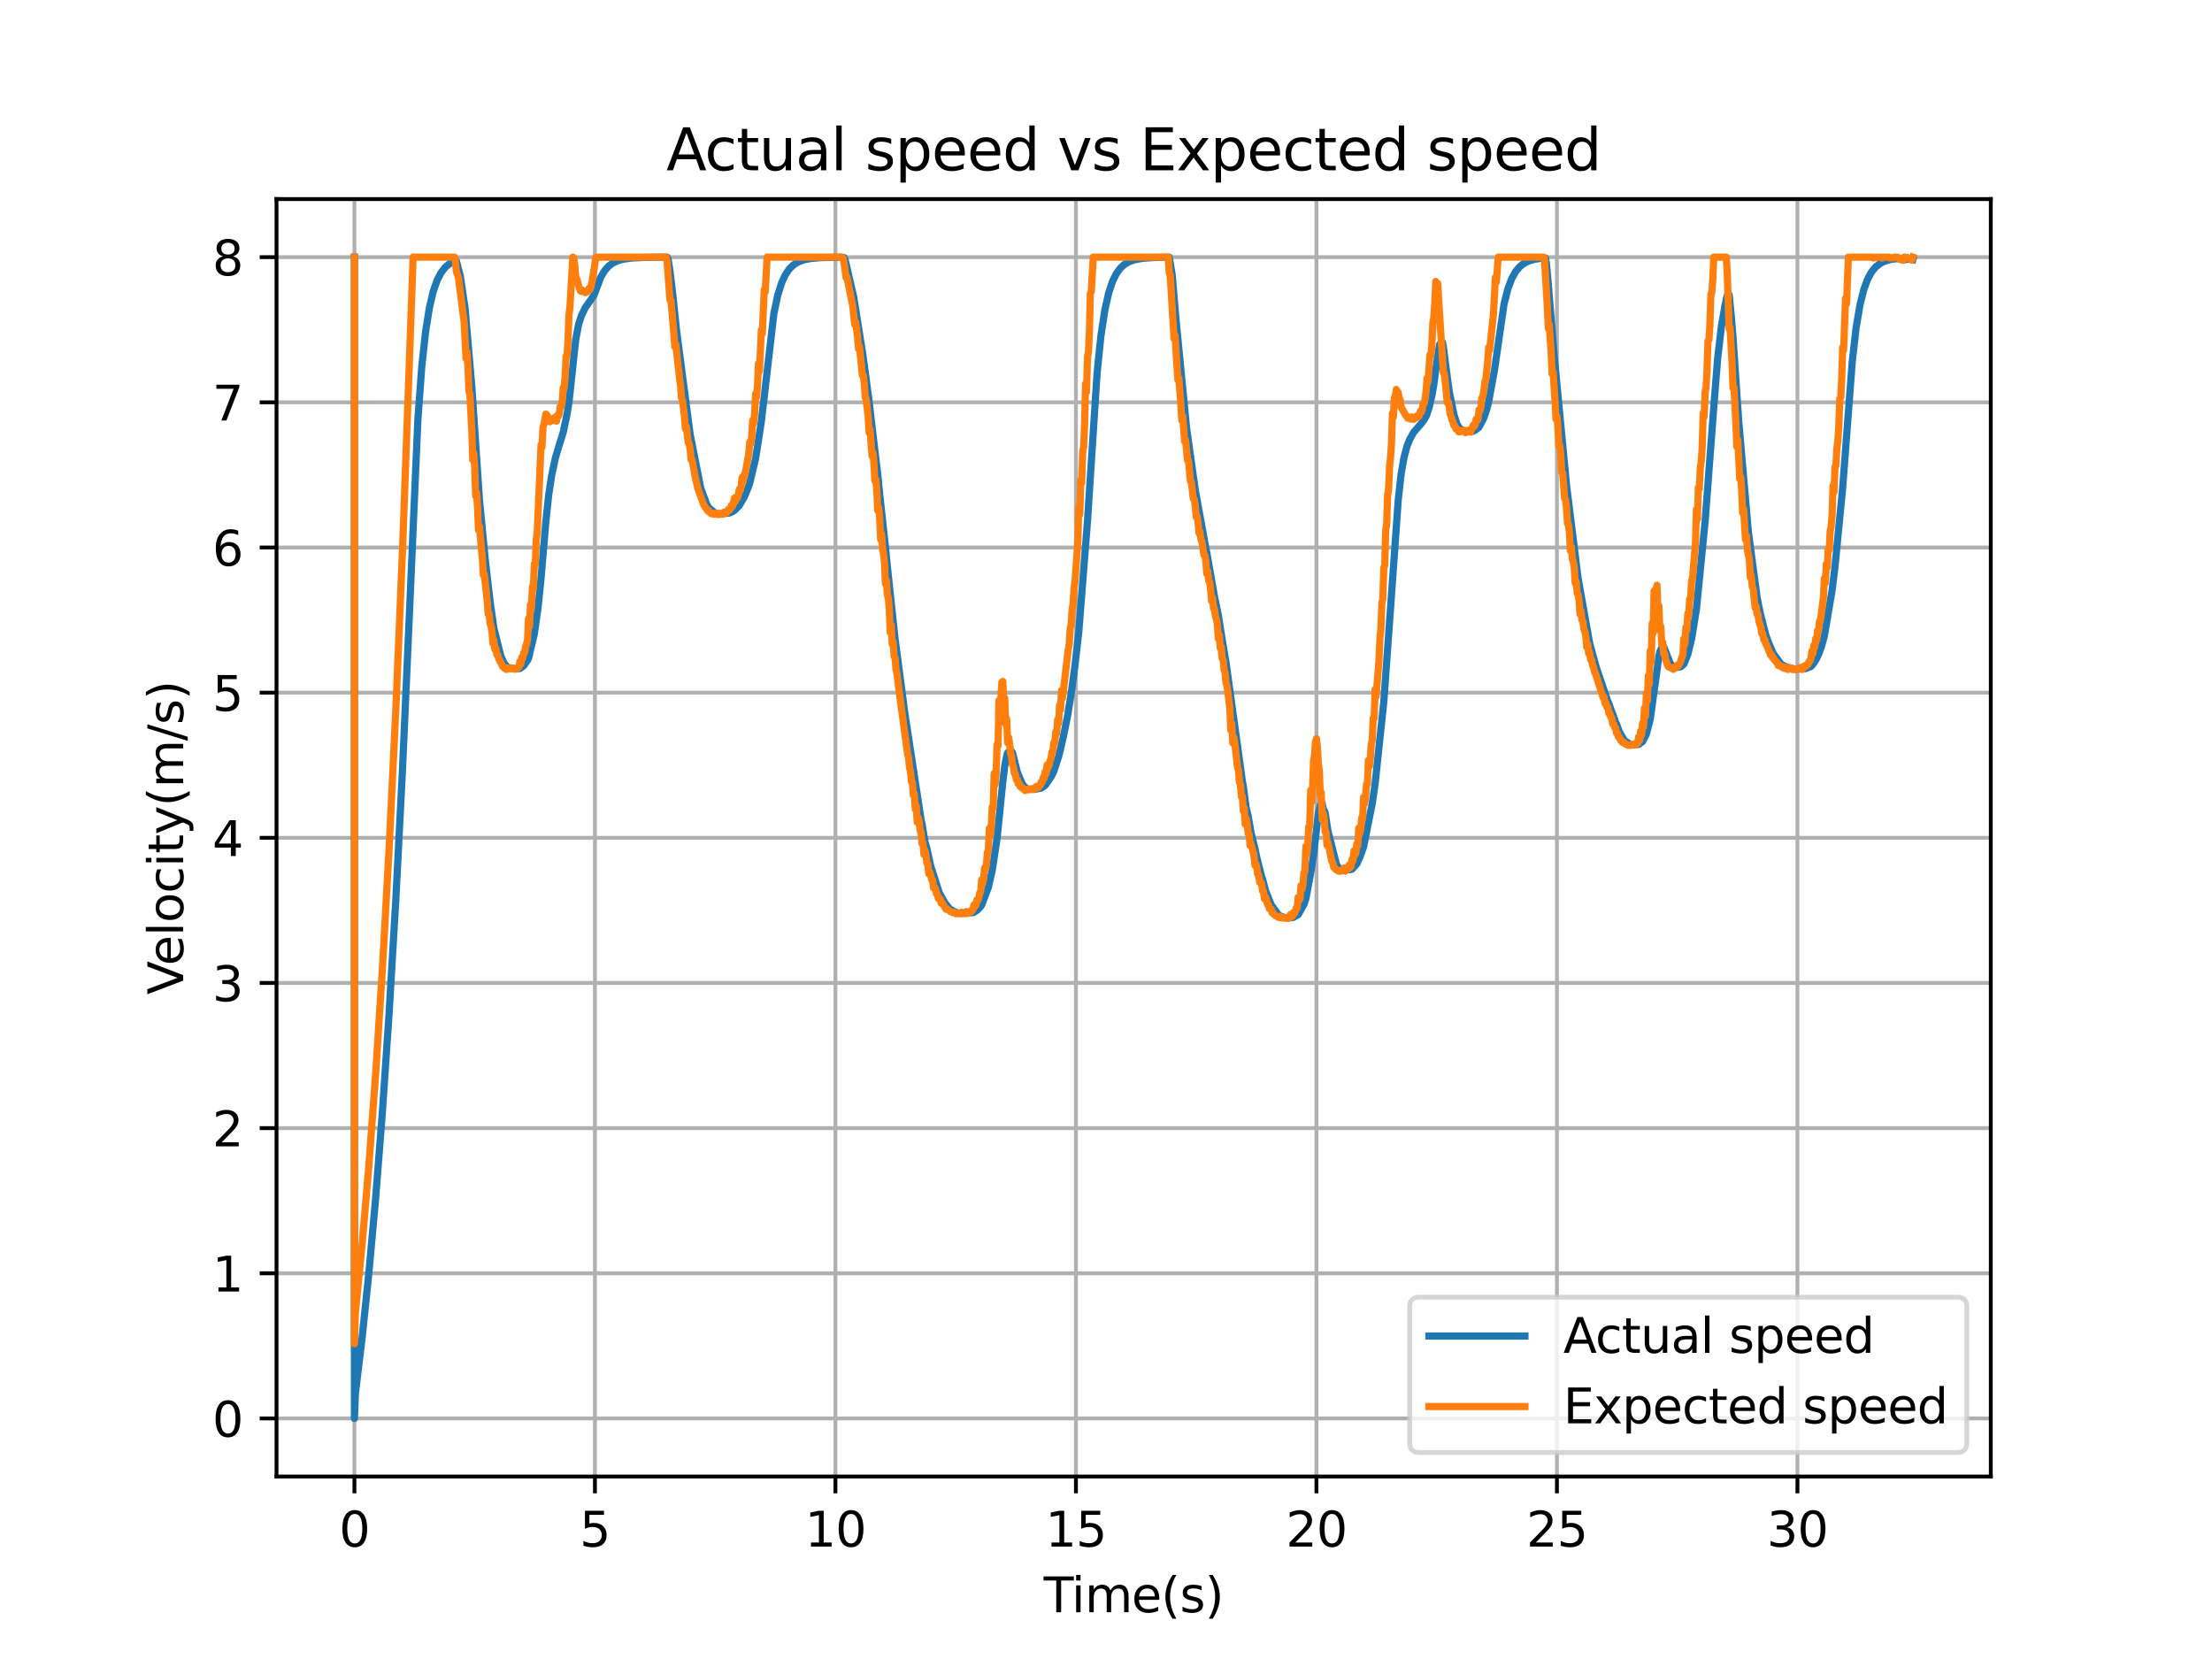 <?xml version="1.0" encoding="utf-8" standalone="no"?>
<!DOCTYPE svg PUBLIC "-//W3C//DTD SVG 1.1//EN"
  "http://www.w3.org/Graphics/SVG/1.1/DTD/svg11.dtd">
<svg xmlns:xlink="http://www.w3.org/1999/xlink" width="460.8pt" height="345.6pt" viewBox="0 0 460.8 345.6" xmlns="http://www.w3.org/2000/svg" version="1.1">
 <defs>
  <style type="text/css">*{stroke-linejoin: round; stroke-linecap: butt}</style>
 </defs>
 <g id="figure_1">
  <g id="patch_1">
   <path d="M 0 345.6 
L 460.8 345.6 
L 460.8 0 
L 0 0 
z
" style="fill: #ffffff"/>
  </g>
  <g id="axes_1">
   <g id="patch_2">
    <path d="M 57.6 307.584 
L 414.72 307.584 
L 414.72 41.472 
L 57.6 41.472 
z
" style="fill: #ffffff"/>
   </g>
   <g id="matplotlib.axis_1">
    <g id="xtick_1">
     <g id="line2d_1">
      <path d="M 73.833 307.584 
L 73.833 41.472 
" clip-path="url(#pbf2559fa52)" style="fill: none; stroke: #b0b0b0; stroke-width: 0.8; stroke-linecap: square"/>
     </g>
     <g id="line2d_2">
      <defs>
       <path id="m39dbedf3ff" d="M 0 0 
L 0 3.5 
" style="stroke: #000000; stroke-width: 0.8"/>
      </defs>
      <g>
       <use xlink:href="#m39dbedf3ff" x="73.833" y="307.584" style="stroke: #000000; stroke-width: 0.8"/>
      </g>
     </g>
     <g id="text_1">
      <!-- 0 -->
      <g transform="translate(70.651 322.182) scale(0.1 -0.1)">
       <defs>
        <path id="DejaVuSans-30" d="M 2034 4250 
Q 1547 4250 1301 3770 
Q 1056 3291 1056 2328 
Q 1056 1369 1301 889 
Q 1547 409 2034 409 
Q 2525 409 2770 889 
Q 3016 1369 3016 2328 
Q 3016 3291 2770 3770 
Q 2525 4250 2034 4250 
z
M 2034 4750 
Q 2819 4750 3233 4129 
Q 3647 3509 3647 2328 
Q 3647 1150 3233 529 
Q 2819 -91 2034 -91 
Q 1250 -91 836 529 
Q 422 1150 422 2328 
Q 422 3509 836 4129 
Q 1250 4750 2034 4750 
z
" transform="scale(0.016)"/>
       </defs>
       <use xlink:href="#DejaVuSans-30"/>
      </g>
     </g>
    </g>
    <g id="xtick_2">
     <g id="line2d_3">
      <path d="M 123.934 307.584 
L 123.934 41.472 
" clip-path="url(#pbf2559fa52)" style="fill: none; stroke: #b0b0b0; stroke-width: 0.8; stroke-linecap: square"/>
     </g>
     <g id="line2d_4">
      <g>
       <use xlink:href="#m39dbedf3ff" x="123.934" y="307.584" style="stroke: #000000; stroke-width: 0.8"/>
      </g>
     </g>
     <g id="text_2">
      <!-- 5 -->
      <g transform="translate(120.752 322.182) scale(0.1 -0.1)">
       <defs>
        <path id="DejaVuSans-35" d="M 691 4666 
L 3169 4666 
L 3169 4134 
L 1269 4134 
L 1269 2991 
Q 1406 3038 1543 3061 
Q 1681 3084 1819 3084 
Q 2600 3084 3056 2656 
Q 3513 2228 3513 1497 
Q 3513 744 3044 326 
Q 2575 -91 1722 -91 
Q 1428 -91 1123 -41 
Q 819 9 494 109 
L 494 744 
Q 775 591 1075 516 
Q 1375 441 1709 441 
Q 2250 441 2565 725 
Q 2881 1009 2881 1497 
Q 2881 1984 2565 2268 
Q 2250 2553 1709 2553 
Q 1456 2553 1204 2497 
Q 953 2441 691 2322 
L 691 4666 
z
" transform="scale(0.016)"/>
       </defs>
       <use xlink:href="#DejaVuSans-35"/>
      </g>
     </g>
    </g>
    <g id="xtick_3">
     <g id="line2d_5">
      <path d="M 174.035 307.584 
L 174.035 41.472 
" clip-path="url(#pbf2559fa52)" style="fill: none; stroke: #b0b0b0; stroke-width: 0.8; stroke-linecap: square"/>
     </g>
     <g id="line2d_6">
      <g>
       <use xlink:href="#m39dbedf3ff" x="174.035" y="307.584" style="stroke: #000000; stroke-width: 0.8"/>
      </g>
     </g>
     <g id="text_3">
      <!-- 10 -->
      <g transform="translate(167.672 322.182) scale(0.1 -0.1)">
       <defs>
        <path id="DejaVuSans-31" d="M 794 531 
L 1825 531 
L 1825 4091 
L 703 3866 
L 703 4441 
L 1819 4666 
L 2450 4666 
L 2450 531 
L 3481 531 
L 3481 0 
L 794 0 
L 794 531 
z
" transform="scale(0.016)"/>
       </defs>
       <use xlink:href="#DejaVuSans-31"/>
       <use xlink:href="#DejaVuSans-30" x="63.623"/>
      </g>
     </g>
    </g>
    <g id="xtick_4">
     <g id="line2d_7">
      <path d="M 224.136 307.584 
L 224.136 41.472 
" clip-path="url(#pbf2559fa52)" style="fill: none; stroke: #b0b0b0; stroke-width: 0.8; stroke-linecap: square"/>
     </g>
     <g id="line2d_8">
      <g>
       <use xlink:href="#m39dbedf3ff" x="224.136" y="307.584" style="stroke: #000000; stroke-width: 0.8"/>
      </g>
     </g>
     <g id="text_4">
      <!-- 15 -->
      <g transform="translate(217.773 322.182) scale(0.1 -0.1)">
       <use xlink:href="#DejaVuSans-31"/>
       <use xlink:href="#DejaVuSans-35" x="63.623"/>
      </g>
     </g>
    </g>
    <g id="xtick_5">
     <g id="line2d_9">
      <path d="M 274.237 307.584 
L 274.237 41.472 
" clip-path="url(#pbf2559fa52)" style="fill: none; stroke: #b0b0b0; stroke-width: 0.8; stroke-linecap: square"/>
     </g>
     <g id="line2d_10">
      <g>
       <use xlink:href="#m39dbedf3ff" x="274.237" y="307.584" style="stroke: #000000; stroke-width: 0.8"/>
      </g>
     </g>
     <g id="text_5">
      <!-- 20 -->
      <g transform="translate(267.874 322.182) scale(0.1 -0.1)">
       <defs>
        <path id="DejaVuSans-32" d="M 1228 531 
L 3431 531 
L 3431 0 
L 469 0 
L 469 531 
Q 828 903 1448 1529 
Q 2069 2156 2228 2338 
Q 2531 2678 2651 2914 
Q 2772 3150 2772 3378 
Q 2772 3750 2511 3984 
Q 2250 4219 1831 4219 
Q 1534 4219 1204 4116 
Q 875 4013 500 3803 
L 500 4441 
Q 881 4594 1212 4672 
Q 1544 4750 1819 4750 
Q 2544 4750 2975 4387 
Q 3406 4025 3406 3419 
Q 3406 3131 3298 2873 
Q 3191 2616 2906 2266 
Q 2828 2175 2409 1742 
Q 1991 1309 1228 531 
z
" transform="scale(0.016)"/>
       </defs>
       <use xlink:href="#DejaVuSans-32"/>
       <use xlink:href="#DejaVuSans-30" x="63.623"/>
      </g>
     </g>
    </g>
    <g id="xtick_6">
     <g id="line2d_11">
      <path d="M 324.338 307.584 
L 324.338 41.472 
" clip-path="url(#pbf2559fa52)" style="fill: none; stroke: #b0b0b0; stroke-width: 0.8; stroke-linecap: square"/>
     </g>
     <g id="line2d_12">
      <g>
       <use xlink:href="#m39dbedf3ff" x="324.338" y="307.584" style="stroke: #000000; stroke-width: 0.8"/>
      </g>
     </g>
     <g id="text_6">
      <!-- 25 -->
      <g transform="translate(317.975 322.182) scale(0.1 -0.1)">
       <use xlink:href="#DejaVuSans-32"/>
       <use xlink:href="#DejaVuSans-35" x="63.623"/>
      </g>
     </g>
    </g>
    <g id="xtick_7">
     <g id="line2d_13">
      <path d="M 374.439 307.584 
L 374.439 41.472 
" clip-path="url(#pbf2559fa52)" style="fill: none; stroke: #b0b0b0; stroke-width: 0.8; stroke-linecap: square"/>
     </g>
     <g id="line2d_14">
      <g>
       <use xlink:href="#m39dbedf3ff" x="374.439" y="307.584" style="stroke: #000000; stroke-width: 0.8"/>
      </g>
     </g>
     <g id="text_7">
      <!-- 30 -->
      <g transform="translate(368.076 322.182) scale(0.1 -0.1)">
       <defs>
        <path id="DejaVuSans-33" d="M 2597 2516 
Q 3050 2419 3304 2112 
Q 3559 1806 3559 1356 
Q 3559 666 3084 287 
Q 2609 -91 1734 -91 
Q 1441 -91 1130 -33 
Q 819 25 488 141 
L 488 750 
Q 750 597 1062 519 
Q 1375 441 1716 441 
Q 2309 441 2620 675 
Q 2931 909 2931 1356 
Q 2931 1769 2642 2001 
Q 2353 2234 1838 2234 
L 1294 2234 
L 1294 2753 
L 1863 2753 
Q 2328 2753 2575 2939 
Q 2822 3125 2822 3475 
Q 2822 3834 2567 4026 
Q 2313 4219 1838 4219 
Q 1578 4219 1281 4162 
Q 984 4106 628 3988 
L 628 4550 
Q 988 4650 1302 4700 
Q 1616 4750 1894 4750 
Q 2613 4750 3031 4423 
Q 3450 4097 3450 3541 
Q 3450 3153 3228 2886 
Q 3006 2619 2597 2516 
z
" transform="scale(0.016)"/>
       </defs>
       <use xlink:href="#DejaVuSans-33"/>
       <use xlink:href="#DejaVuSans-30" x="63.623"/>
      </g>
     </g>
    </g>
    <g id="text_8">
     <!-- Time(s) -->
     <g transform="translate(217.42 335.861) scale(0.1 -0.1)">
      <defs>
       <path id="DejaVuSans-54" d="M -19 4666 
L 3928 4666 
L 3928 4134 
L 2272 4134 
L 2272 0 
L 1638 0 
L 1638 4134 
L -19 4134 
L -19 4666 
z
" transform="scale(0.016)"/>
       <path id="DejaVuSans-69" d="M 603 3500 
L 1178 3500 
L 1178 0 
L 603 0 
L 603 3500 
z
M 603 4863 
L 1178 4863 
L 1178 4134 
L 603 4134 
L 603 4863 
z
" transform="scale(0.016)"/>
       <path id="DejaVuSans-6d" d="M 3328 2828 
Q 3544 3216 3844 3400 
Q 4144 3584 4550 3584 
Q 5097 3584 5394 3201 
Q 5691 2819 5691 2113 
L 5691 0 
L 5113 0 
L 5113 2094 
Q 5113 2597 4934 2840 
Q 4756 3084 4391 3084 
Q 3944 3084 3684 2787 
Q 3425 2491 3425 1978 
L 3425 0 
L 2847 0 
L 2847 2094 
Q 2847 2600 2669 2842 
Q 2491 3084 2119 3084 
Q 1678 3084 1418 2786 
Q 1159 2488 1159 1978 
L 1159 0 
L 581 0 
L 581 3500 
L 1159 3500 
L 1159 2956 
Q 1356 3278 1631 3431 
Q 1906 3584 2284 3584 
Q 2666 3584 2933 3390 
Q 3200 3197 3328 2828 
z
" transform="scale(0.016)"/>
       <path id="DejaVuSans-65" d="M 3597 1894 
L 3597 1613 
L 953 1613 
Q 991 1019 1311 708 
Q 1631 397 2203 397 
Q 2534 397 2845 478 
Q 3156 559 3463 722 
L 3463 178 
Q 3153 47 2828 -22 
Q 2503 -91 2169 -91 
Q 1331 -91 842 396 
Q 353 884 353 1716 
Q 353 2575 817 3079 
Q 1281 3584 2069 3584 
Q 2775 3584 3186 3129 
Q 3597 2675 3597 1894 
z
M 3022 2063 
Q 3016 2534 2758 2815 
Q 2500 3097 2075 3097 
Q 1594 3097 1305 2825 
Q 1016 2553 972 2059 
L 3022 2063 
z
" transform="scale(0.016)"/>
       <path id="DejaVuSans-28" d="M 1984 4856 
Q 1566 4138 1362 3434 
Q 1159 2731 1159 2009 
Q 1159 1288 1364 580 
Q 1569 -128 1984 -844 
L 1484 -844 
Q 1016 -109 783 600 
Q 550 1309 550 2009 
Q 550 2706 781 3412 
Q 1013 4119 1484 4856 
L 1984 4856 
z
" transform="scale(0.016)"/>
       <path id="DejaVuSans-73" d="M 2834 3397 
L 2834 2853 
Q 2591 2978 2328 3040 
Q 2066 3103 1784 3103 
Q 1356 3103 1142 2972 
Q 928 2841 928 2578 
Q 928 2378 1081 2264 
Q 1234 2150 1697 2047 
L 1894 2003 
Q 2506 1872 2764 1633 
Q 3022 1394 3022 966 
Q 3022 478 2636 193 
Q 2250 -91 1575 -91 
Q 1294 -91 989 -36 
Q 684 19 347 128 
L 347 722 
Q 666 556 975 473 
Q 1284 391 1588 391 
Q 1994 391 2212 530 
Q 2431 669 2431 922 
Q 2431 1156 2273 1281 
Q 2116 1406 1581 1522 
L 1381 1569 
Q 847 1681 609 1914 
Q 372 2147 372 2553 
Q 372 3047 722 3315 
Q 1072 3584 1716 3584 
Q 2034 3584 2315 3537 
Q 2597 3491 2834 3397 
z
" transform="scale(0.016)"/>
       <path id="DejaVuSans-29" d="M 513 4856 
L 1013 4856 
Q 1481 4119 1714 3412 
Q 1947 2706 1947 2009 
Q 1947 1309 1714 600 
Q 1481 -109 1013 -844 
L 513 -844 
Q 928 -128 1133 580 
Q 1338 1288 1338 2009 
Q 1338 2731 1133 3434 
Q 928 4138 513 4856 
z
" transform="scale(0.016)"/>
      </defs>
      <use xlink:href="#DejaVuSans-54"/>
      <use xlink:href="#DejaVuSans-69" x="57.959"/>
      <use xlink:href="#DejaVuSans-6d" x="85.742"/>
      <use xlink:href="#DejaVuSans-65" x="183.154"/>
      <use xlink:href="#DejaVuSans-28" x="244.678"/>
      <use xlink:href="#DejaVuSans-73" x="283.691"/>
      <use xlink:href="#DejaVuSans-29" x="335.791"/>
     </g>
    </g>
   </g>
   <g id="matplotlib.axis_2">
    <g id="ytick_1">
     <g id="line2d_15">
      <path d="M 57.6 295.488 
L 414.72 295.488 
" clip-path="url(#pbf2559fa52)" style="fill: none; stroke: #b0b0b0; stroke-width: 0.8; stroke-linecap: square"/>
     </g>
     <g id="line2d_16">
      <defs>
       <path id="m4987fa0b8a" d="M 0 0 
L -3.5 0 
" style="stroke: #000000; stroke-width: 0.8"/>
      </defs>
      <g>
       <use xlink:href="#m4987fa0b8a" x="57.6" y="295.488" style="stroke: #000000; stroke-width: 0.8"/>
      </g>
     </g>
     <g id="text_9">
      <!-- 0 -->
      <g transform="translate(44.237 299.287) scale(0.1 -0.1)">
       <use xlink:href="#DejaVuSans-30"/>
      </g>
     </g>
    </g>
    <g id="ytick_2">
     <g id="line2d_17">
      <path d="M 57.6 265.248 
L 414.72 265.248 
" clip-path="url(#pbf2559fa52)" style="fill: none; stroke: #b0b0b0; stroke-width: 0.8; stroke-linecap: square"/>
     </g>
     <g id="line2d_18">
      <g>
       <use xlink:href="#m4987fa0b8a" x="57.6" y="265.248" style="stroke: #000000; stroke-width: 0.8"/>
      </g>
     </g>
     <g id="text_10">
      <!-- 1 -->
      <g transform="translate(44.237 269.047) scale(0.1 -0.1)">
       <use xlink:href="#DejaVuSans-31"/>
      </g>
     </g>
    </g>
    <g id="ytick_3">
     <g id="line2d_19">
      <path d="M 57.6 235.008 
L 414.72 235.008 
" clip-path="url(#pbf2559fa52)" style="fill: none; stroke: #b0b0b0; stroke-width: 0.8; stroke-linecap: square"/>
     </g>
     <g id="line2d_20">
      <g>
       <use xlink:href="#m4987fa0b8a" x="57.6" y="235.008" style="stroke: #000000; stroke-width: 0.8"/>
      </g>
     </g>
     <g id="text_11">
      <!-- 2 -->
      <g transform="translate(44.237 238.807) scale(0.1 -0.1)">
       <use xlink:href="#DejaVuSans-32"/>
      </g>
     </g>
    </g>
    <g id="ytick_4">
     <g id="line2d_21">
      <path d="M 57.6 204.768 
L 414.72 204.768 
" clip-path="url(#pbf2559fa52)" style="fill: none; stroke: #b0b0b0; stroke-width: 0.8; stroke-linecap: square"/>
     </g>
     <g id="line2d_22">
      <g>
       <use xlink:href="#m4987fa0b8a" x="57.6" y="204.768" style="stroke: #000000; stroke-width: 0.8"/>
      </g>
     </g>
     <g id="text_12">
      <!-- 3 -->
      <g transform="translate(44.237 208.567) scale(0.1 -0.1)">
       <use xlink:href="#DejaVuSans-33"/>
      </g>
     </g>
    </g>
    <g id="ytick_5">
     <g id="line2d_23">
      <path d="M 57.6 174.528 
L 414.72 174.528 
" clip-path="url(#pbf2559fa52)" style="fill: none; stroke: #b0b0b0; stroke-width: 0.8; stroke-linecap: square"/>
     </g>
     <g id="line2d_24">
      <g>
       <use xlink:href="#m4987fa0b8a" x="57.6" y="174.528" style="stroke: #000000; stroke-width: 0.8"/>
      </g>
     </g>
     <g id="text_13">
      <!-- 4 -->
      <g transform="translate(44.237 178.327) scale(0.1 -0.1)">
       <defs>
        <path id="DejaVuSans-34" d="M 2419 4116 
L 825 1625 
L 2419 1625 
L 2419 4116 
z
M 2253 4666 
L 3047 4666 
L 3047 1625 
L 3713 1625 
L 3713 1100 
L 3047 1100 
L 3047 0 
L 2419 0 
L 2419 1100 
L 313 1100 
L 313 1709 
L 2253 4666 
z
" transform="scale(0.016)"/>
       </defs>
       <use xlink:href="#DejaVuSans-34"/>
      </g>
     </g>
    </g>
    <g id="ytick_6">
     <g id="line2d_25">
      <path d="M 57.6 144.288 
L 414.72 144.288 
" clip-path="url(#pbf2559fa52)" style="fill: none; stroke: #b0b0b0; stroke-width: 0.8; stroke-linecap: square"/>
     </g>
     <g id="line2d_26">
      <g>
       <use xlink:href="#m4987fa0b8a" x="57.6" y="144.288" style="stroke: #000000; stroke-width: 0.8"/>
      </g>
     </g>
     <g id="text_14">
      <!-- 5 -->
      <g transform="translate(44.237 148.087) scale(0.1 -0.1)">
       <use xlink:href="#DejaVuSans-35"/>
      </g>
     </g>
    </g>
    <g id="ytick_7">
     <g id="line2d_27">
      <path d="M 57.6 114.048 
L 414.72 114.048 
" clip-path="url(#pbf2559fa52)" style="fill: none; stroke: #b0b0b0; stroke-width: 0.8; stroke-linecap: square"/>
     </g>
     <g id="line2d_28">
      <g>
       <use xlink:href="#m4987fa0b8a" x="57.6" y="114.048" style="stroke: #000000; stroke-width: 0.8"/>
      </g>
     </g>
     <g id="text_15">
      <!-- 6 -->
      <g transform="translate(44.237 117.847) scale(0.1 -0.1)">
       <defs>
        <path id="DejaVuSans-36" d="M 2113 2584 
Q 1688 2584 1439 2293 
Q 1191 2003 1191 1497 
Q 1191 994 1439 701 
Q 1688 409 2113 409 
Q 2538 409 2786 701 
Q 3034 994 3034 1497 
Q 3034 2003 2786 2293 
Q 2538 2584 2113 2584 
z
M 3366 4563 
L 3366 3988 
Q 3128 4100 2886 4159 
Q 2644 4219 2406 4219 
Q 1781 4219 1451 3797 
Q 1122 3375 1075 2522 
Q 1259 2794 1537 2939 
Q 1816 3084 2150 3084 
Q 2853 3084 3261 2657 
Q 3669 2231 3669 1497 
Q 3669 778 3244 343 
Q 2819 -91 2113 -91 
Q 1303 -91 875 529 
Q 447 1150 447 2328 
Q 447 3434 972 4092 
Q 1497 4750 2381 4750 
Q 2619 4750 2861 4703 
Q 3103 4656 3366 4563 
z
" transform="scale(0.016)"/>
       </defs>
       <use xlink:href="#DejaVuSans-36"/>
      </g>
     </g>
    </g>
    <g id="ytick_8">
     <g id="line2d_29">
      <path d="M 57.6 83.808 
L 414.72 83.808 
" clip-path="url(#pbf2559fa52)" style="fill: none; stroke: #b0b0b0; stroke-width: 0.8; stroke-linecap: square"/>
     </g>
     <g id="line2d_30">
      <g>
       <use xlink:href="#m4987fa0b8a" x="57.6" y="83.808" style="stroke: #000000; stroke-width: 0.8"/>
      </g>
     </g>
     <g id="text_16">
      <!-- 7 -->
      <g transform="translate(44.237 87.607) scale(0.1 -0.1)">
       <defs>
        <path id="DejaVuSans-37" d="M 525 4666 
L 3525 4666 
L 3525 4397 
L 1831 0 
L 1172 0 
L 2766 4134 
L 525 4134 
L 525 4666 
z
" transform="scale(0.016)"/>
       </defs>
       <use xlink:href="#DejaVuSans-37"/>
      </g>
     </g>
    </g>
    <g id="ytick_9">
     <g id="line2d_31">
      <path d="M 57.6 53.568 
L 414.72 53.568 
" clip-path="url(#pbf2559fa52)" style="fill: none; stroke: #b0b0b0; stroke-width: 0.8; stroke-linecap: square"/>
     </g>
     <g id="line2d_32">
      <g>
       <use xlink:href="#m4987fa0b8a" x="57.6" y="53.568" style="stroke: #000000; stroke-width: 0.8"/>
      </g>
     </g>
     <g id="text_17">
      <!-- 8 -->
      <g transform="translate(44.237 57.367) scale(0.1 -0.1)">
       <defs>
        <path id="DejaVuSans-38" d="M 2034 2216 
Q 1584 2216 1326 1975 
Q 1069 1734 1069 1313 
Q 1069 891 1326 650 
Q 1584 409 2034 409 
Q 2484 409 2743 651 
Q 3003 894 3003 1313 
Q 3003 1734 2745 1975 
Q 2488 2216 2034 2216 
z
M 1403 2484 
Q 997 2584 770 2862 
Q 544 3141 544 3541 
Q 544 4100 942 4425 
Q 1341 4750 2034 4750 
Q 2731 4750 3128 4425 
Q 3525 4100 3525 3541 
Q 3525 3141 3298 2862 
Q 3072 2584 2669 2484 
Q 3125 2378 3379 2068 
Q 3634 1759 3634 1313 
Q 3634 634 3220 271 
Q 2806 -91 2034 -91 
Q 1263 -91 848 271 
Q 434 634 434 1313 
Q 434 1759 690 2068 
Q 947 2378 1403 2484 
z
M 1172 3481 
Q 1172 3119 1398 2916 
Q 1625 2713 2034 2713 
Q 2441 2713 2670 2916 
Q 2900 3119 2900 3481 
Q 2900 3844 2670 4047 
Q 2441 4250 2034 4250 
Q 1625 4250 1398 4047 
Q 1172 3844 1172 3481 
z
" transform="scale(0.016)"/>
       </defs>
       <use xlink:href="#DejaVuSans-38"/>
      </g>
     </g>
    </g>
    <g id="text_18">
     <!-- Velocity(m/s) -->
     <g transform="translate(38.158 207.205) rotate(-90) scale(0.1 -0.1)">
      <defs>
       <path id="DejaVuSans-56" d="M 1831 0 
L 50 4666 
L 709 4666 
L 2188 738 
L 3669 4666 
L 4325 4666 
L 2547 0 
L 1831 0 
z
" transform="scale(0.016)"/>
       <path id="DejaVuSans-6c" d="M 603 4863 
L 1178 4863 
L 1178 0 
L 603 0 
L 603 4863 
z
" transform="scale(0.016)"/>
       <path id="DejaVuSans-6f" d="M 1959 3097 
Q 1497 3097 1228 2736 
Q 959 2375 959 1747 
Q 959 1119 1226 758 
Q 1494 397 1959 397 
Q 2419 397 2687 759 
Q 2956 1122 2956 1747 
Q 2956 2369 2687 2733 
Q 2419 3097 1959 3097 
z
M 1959 3584 
Q 2709 3584 3137 3096 
Q 3566 2609 3566 1747 
Q 3566 888 3137 398 
Q 2709 -91 1959 -91 
Q 1206 -91 779 398 
Q 353 888 353 1747 
Q 353 2609 779 3096 
Q 1206 3584 1959 3584 
z
" transform="scale(0.016)"/>
       <path id="DejaVuSans-63" d="M 3122 3366 
L 3122 2828 
Q 2878 2963 2633 3030 
Q 2388 3097 2138 3097 
Q 1578 3097 1268 2742 
Q 959 2388 959 1747 
Q 959 1106 1268 751 
Q 1578 397 2138 397 
Q 2388 397 2633 464 
Q 2878 531 3122 666 
L 3122 134 
Q 2881 22 2623 -34 
Q 2366 -91 2075 -91 
Q 1284 -91 818 406 
Q 353 903 353 1747 
Q 353 2603 823 3093 
Q 1294 3584 2113 3584 
Q 2378 3584 2631 3529 
Q 2884 3475 3122 3366 
z
" transform="scale(0.016)"/>
       <path id="DejaVuSans-74" d="M 1172 4494 
L 1172 3500 
L 2356 3500 
L 2356 3053 
L 1172 3053 
L 1172 1153 
Q 1172 725 1289 603 
Q 1406 481 1766 481 
L 2356 481 
L 2356 0 
L 1766 0 
Q 1100 0 847 248 
Q 594 497 594 1153 
L 594 3053 
L 172 3053 
L 172 3500 
L 594 3500 
L 594 4494 
L 1172 4494 
z
" transform="scale(0.016)"/>
       <path id="DejaVuSans-79" d="M 2059 -325 
Q 1816 -950 1584 -1140 
Q 1353 -1331 966 -1331 
L 506 -1331 
L 506 -850 
L 844 -850 
Q 1081 -850 1212 -737 
Q 1344 -625 1503 -206 
L 1606 56 
L 191 3500 
L 800 3500 
L 1894 763 
L 2988 3500 
L 3597 3500 
L 2059 -325 
z
" transform="scale(0.016)"/>
       <path id="DejaVuSans-2f" d="M 1625 4666 
L 2156 4666 
L 531 -594 
L 0 -594 
L 1625 4666 
z
" transform="scale(0.016)"/>
      </defs>
      <use xlink:href="#DejaVuSans-56"/>
      <use xlink:href="#DejaVuSans-65" x="60.658"/>
      <use xlink:href="#DejaVuSans-6c" x="122.182"/>
      <use xlink:href="#DejaVuSans-6f" x="149.965"/>
      <use xlink:href="#DejaVuSans-63" x="211.146"/>
      <use xlink:href="#DejaVuSans-69" x="266.127"/>
      <use xlink:href="#DejaVuSans-74" x="293.91"/>
      <use xlink:href="#DejaVuSans-79" x="333.119"/>
      <use xlink:href="#DejaVuSans-28" x="392.299"/>
      <use xlink:href="#DejaVuSans-6d" x="431.312"/>
      <use xlink:href="#DejaVuSans-2f" x="528.725"/>
      <use xlink:href="#DejaVuSans-73" x="562.416"/>
      <use xlink:href="#DejaVuSans-29" x="614.516"/>
     </g>
    </g>
   </g>
   <g id="line2d_33">
    <path d="M 73.833 53.568 
L 73.833 295.488 
L 74.033 290.312 
L 74.033 290.312 
L 75.436 278.651 
L 75.436 278.651 
L 76.839 265.209 
L 76.839 265.209 
L 78.242 249.713 
L 78.242 249.713 
L 79.644 231.85 
L 79.644 231.85 
L 81.047 211.257 
L 81.047 211.257 
L 82.45 187.519 
L 82.45 187.519 
L 83.853 160.155 
L 83.853 160.155 
L 85.256 128.61 
L 85.256 128.61 
L 87.059 87.294 
L 87.059 87.294 
L 87.861 76.409 
L 87.861 76.409 
L 88.663 69.036 
L 88.663 69.036 
L 89.464 64.044 
L 89.464 64.044 
L 90.266 60.662 
L 90.266 60.662 
L 91.067 58.373 
L 91.067 58.373 
L 91.869 56.822 
L 91.869 56.822 
L 92.671 55.772 
L 92.671 55.772 
L 93.472 55.06 
L 93.472 55.06 
L 94.474 54.485 
L 94.474 54.485 
L 94.875 54.322 
L 94.875 54.322 
L 95.076 54.402 
L 95.076 54.402 
L 95.877 57.435 
L 95.877 57.435 
L 96.879 64.2 
L 96.879 64.2 
L 98.282 80.462 
L 98.282 80.462 
L 99.885 104.23 
L 99.885 104.23 
L 100.687 112.434 
L 100.687 112.434 
L 101.088 116.584 
L 101.088 116.584 
L 102.09 125.296 
L 102.09 125.296 
L 102.891 130.923 
L 102.891 130.923 
L 104.294 136.511 
L 104.294 136.511 
L 104.895 137.974 
L 104.895 137.974 
L 105.497 138.783 
L 105.497 138.783 
L 105.697 139.014 
L 105.697 139.014 
L 107.501 139.326 
L 107.501 139.326 
L 108.302 139.257 
L 108.302 139.257 
L 109.104 138.69 
L 109.104 138.69 
L 109.905 137.522 
L 109.905 137.522 
L 110.106 137.113 
L 110.106 137.113 
L 111.308 132.067 
L 111.308 132.067 
L 112.11 126.335 
L 112.11 126.335 
L 112.711 120.46 
L 112.711 120.46 
L 113.713 108.604 
L 113.713 108.604 
L 114.314 103.012 
L 114.314 103.012 
L 114.916 99.082 
L 114.916 99.082 
L 115.717 95.313 
L 115.717 95.313 
L 116.519 92.639 
L 116.519 92.639 
L 117.32 90.089 
L 117.32 90.089 
L 118.122 86.288 
L 118.122 86.288 
L 118.523 83.835 
L 118.523 83.835 
L 119.324 76.411 
L 119.324 76.411 
L 119.926 70.787 
L 119.926 70.787 
L 120.527 67.6 
L 120.527 67.6 
L 121.128 65.735 
L 121.128 65.735 
L 121.93 64.092 
L 121.93 64.092 
L 123.733 61.518 
L 123.733 61.518 
L 125.136 57.759 
L 125.136 57.759 
L 125.938 56.407 
L 125.938 56.407 
L 126.739 55.49 
L 126.739 55.49 
L 127.541 54.87 
L 127.541 54.87 
L 128.543 54.368 
L 128.543 54.368 
L 129.745 54.014 
L 129.745 54.014 
L 131.549 53.753 
L 131.549 53.753 
L 134.355 53.618 
L 134.355 53.618 
L 138.964 53.573 
L 138.964 53.573 
L 139.164 53.916 
L 139.164 53.916 
L 139.565 56.417 
L 139.565 56.417 
L 140.166 61.526 
L 140.166 61.526 
L 140.567 65.374 
L 140.567 65.374 
L 140.968 69.085 
L 140.968 69.085 
L 143.774 90.524 
L 143.774 90.524 
L 145.978 101.704 
L 145.978 101.704 
L 147.181 104.972 
L 147.181 104.972 
L 147.581 105.704 
L 147.581 105.704 
L 148.984 106.92 
L 148.984 106.92 
L 150.187 107.076 
L 150.187 107.076 
L 151.99 106.856 
L 151.99 106.856 
L 152.592 106.577 
L 152.592 106.577 
L 152.992 106.325 
L 152.992 106.325 
L 153.594 105.725 
L 153.594 105.725 
L 153.994 105.314 
L 153.994 105.314 
L 154.996 103.617 
L 154.996 103.617 
L 155.798 101.731 
L 155.798 101.731 
L 156.199 100.57 
L 156.199 100.57 
L 157.401 95.542 
L 157.401 95.542 
L 158.604 87.78 
L 158.604 87.78 
L 161.209 65.333 
L 161.209 65.333 
L 162.011 61.535 
L 162.011 61.535 
L 162.812 58.964 
L 162.812 58.964 
L 163.614 57.222 
L 163.614 57.222 
L 164.415 56.043 
L 164.415 56.043 
L 165.217 55.244 
L 165.217 55.244 
L 166.219 54.598 
L 166.219 54.598 
L 167.421 54.142 
L 167.421 54.142 
L 168.824 53.858 
L 168.824 53.858 
L 171.029 53.667 
L 171.029 53.667 
L 175.237 53.581 
L 175.237 53.581 
L 175.838 53.662 
L 175.838 53.662 
L 176.039 54.067 
L 176.039 54.067 
L 177.842 61.873 
L 177.842 61.873 
L 179.646 73.249 
L 179.646 73.249 
L 180.047 76.066 
L 180.047 76.066 
L 180.648 80.609 
L 180.648 80.609 
L 181.049 83.655 
L 181.049 83.655 
L 181.45 87.112 
L 181.45 87.112 
L 182.853 98.927 
L 182.853 98.927 
L 183.253 102.959 
L 183.253 102.959 
L 184.456 113.986 
L 184.456 113.986 
L 184.857 118.084 
L 184.857 118.084 
L 186.46 133.126 
L 186.46 133.126 
L 187.061 137.642 
L 187.061 137.642 
L 188.464 148.391 
L 188.464 148.391 
L 191.871 170.74 
L 191.871 170.74 
L 192.071 171.625 
L 192.071 171.625 
L 192.672 175.314 
L 192.672 175.314 
L 193.073 176.654 
L 193.073 176.654 
L 193.875 180.382 
L 193.875 180.382 
L 195.678 186.016 
L 195.678 186.016 
L 196.881 188.17 
L 196.881 188.17 
L 197.883 189.374 
L 197.883 189.374 
L 198.885 189.942 
L 198.885 189.942 
L 199.686 190.238 
L 199.686 190.238 
L 202.693 190.127 
L 202.693 190.127 
L 203.093 189.925 
L 203.093 189.925 
L 203.695 189.498 
L 203.695 189.498 
L 204.296 188.823 
L 204.296 188.823 
L 204.496 188.539 
L 204.496 188.539 
L 205.899 184.834 
L 205.899 184.834 
L 206.3 183.041 
L 206.3 183.041 
L 206.701 181.301 
L 206.701 181.301 
L 207.703 174.666 
L 207.703 174.666 
L 208.905 162.881 
L 208.905 162.881 
L 209.306 159.543 
L 209.306 159.543 
L 209.707 157.554 
L 209.707 157.554 
L 209.907 156.831 
L 209.907 156.831 
L 210.508 156.215 
L 210.508 156.215 
L 210.909 156.793 
L 210.909 156.793 
L 211.911 160.787 
L 211.911 160.787 
L 212.913 163.232 
L 212.913 163.232 
L 213.314 163.774 
L 213.314 163.774 
L 213.915 164.335 
L 213.915 164.335 
L 215.518 164.442 
L 215.518 164.442 
L 216.921 164.168 
L 216.921 164.168 
L 217.723 163.609 
L 217.723 163.609 
L 218.925 161.893 
L 218.925 161.893 
L 219.526 160.675 
L 219.526 160.675 
L 220.528 157.599 
L 220.528 157.599 
L 220.929 156.021 
L 220.929 156.021 
L 221.531 153.392 
L 221.531 153.392 
L 222.332 149.482 
L 222.332 149.482 
L 223.134 144.584 
L 223.134 144.584 
L 223.935 138.623 
L 223.935 138.623 
L 224.737 131.546 
L 224.737 131.546 
L 226.541 108.614 
L 226.541 108.614 
L 228.545 77.715 
L 228.545 77.715 
L 229.346 69.921 
L 229.346 69.921 
L 230.148 64.643 
L 230.148 64.643 
L 230.949 61.068 
L 230.949 61.068 
L 231.751 58.647 
L 231.751 58.647 
L 232.553 57.008 
L 232.553 57.008 
L 233.354 55.898 
L 233.354 55.898 
L 234.156 55.146 
L 234.156 55.146 
L 235.158 54.539 
L 235.158 54.539 
L 236.36 54.109 
L 236.36 54.109 
L 237.964 53.816 
L 237.964 53.816 
L 240.368 53.645 
L 240.368 53.645 
L 243.575 53.584 
L 243.575 53.584 
L 244.176 57.19 
L 244.176 57.19 
L 244.577 61.807 
L 244.577 61.807 
L 244.978 66.582 
L 244.978 66.582 
L 247.182 89.127 
L 247.182 89.127 
L 248.986 102.028 
L 248.986 102.028 
L 251.19 114.177 
L 251.19 114.177 
L 251.391 115.103 
L 251.391 115.103 
L 251.792 117.428 
L 251.792 117.428 
L 252.994 124.294 
L 252.994 124.294 
L 253.595 127.182 
L 253.595 127.182 
L 253.796 128.162 
L 253.796 128.162 
L 254.196 130.696 
L 254.196 130.696 
L 254.798 134.466 
L 254.798 134.466 
L 255.399 137.987 
L 255.399 137.987 
L 258.806 162.754 
L 258.806 162.754 
L 259.006 163.833 
L 259.006 163.833 
L 259.607 168.343 
L 259.607 168.343 
L 260.008 169.943 
L 260.008 169.943 
L 260.609 173.493 
L 260.609 173.493 
L 261.411 176.725 
L 261.411 176.725 
L 261.812 178.625 
L 261.812 178.625 
L 262.413 181.01 
L 262.413 181.01 
L 262.814 182.596 
L 262.814 182.596 
L 263.014 183.094 
L 263.014 183.094 
L 263.615 185.491 
L 263.615 185.491 
L 264.417 187.54 
L 264.417 187.54 
L 264.818 188.508 
L 264.818 188.508 
L 266.421 190.689 
L 266.421 190.689 
L 266.822 190.856 
L 266.822 190.856 
L 267.423 191.085 
L 267.423 191.085 
L 268.425 191.23 
L 268.425 191.23 
L 269.427 191.107 
L 269.427 191.107 
L 270.429 190.549 
L 270.429 190.549 
L 271.632 188.431 
L 271.632 188.431 
L 272.032 187.24 
L 272.032 187.24 
L 273.235 180.755 
L 273.235 180.755 
L 273.636 178.047 
L 273.636 178.047 
L 274.638 169.476 
L 274.638 169.476 
L 275.038 167.759 
L 275.038 167.759 
L 275.439 167.342 
L 275.439 167.342 
L 275.64 168.525 
L 275.64 168.525 
L 275.84 168.807 
L 275.84 168.807 
L 276.04 169.3 
L 276.04 169.3 
L 276.642 173.123 
L 276.642 173.123 
L 278.445 180.196 
L 278.445 180.196 
L 279.046 181.048 
L 279.046 181.048 
L 279.447 181.293 
L 279.447 181.293 
L 281.251 181.158 
L 281.251 181.158 
L 281.652 181.057 
L 281.652 181.057 
L 282.654 179.952 
L 282.654 179.952 
L 283.255 178.62 
L 283.255 178.62 
L 283.856 176.986 
L 283.856 176.986 
L 284.057 176.395 
L 284.057 176.395 
L 285.86 167.395 
L 285.86 167.395 
L 286.461 163.244 
L 286.461 163.244 
L 288.265 146.242 
L 288.265 146.242 
L 289.668 126.78 
L 289.668 126.78 
L 291.271 104.251 
L 291.271 104.251 
L 291.872 98.795 
L 291.872 98.795 
L 292.474 95.336 
L 292.474 95.336 
L 293.075 93.057 
L 293.075 93.057 
L 293.676 91.517 
L 293.676 91.517 
L 294.478 90.081 
L 294.478 90.081 
L 296.081 88.22 
L 296.081 88.22 
L 296.682 87.416 
L 296.682 87.416 
L 297.083 86.73 
L 297.083 86.73 
L 297.684 84.983 
L 297.684 84.983 
L 298.285 82.445 
L 298.285 82.445 
L 298.686 80.129 
L 298.686 80.129 
L 299.287 75.653 
L 299.287 75.653 
L 299.888 71.799 
L 299.888 71.799 
L 300.289 71.181 
L 300.289 71.181 
L 300.49 71.28 
L 300.49 71.28 
L 300.69 72.353 
L 300.69 72.353 
L 301.091 75.453 
L 301.091 75.453 
L 301.492 78.518 
L 301.492 78.518 
L 301.893 81.514 
L 301.893 81.514 
L 302.895 86.443 
L 302.895 86.443 
L 303.496 88.286 
L 303.496 88.286 
L 304.097 89.311 
L 304.097 89.311 
L 304.899 89.712 
L 304.899 89.712 
L 305.299 89.774 
L 305.299 89.774 
L 305.5 89.899 
L 305.5 89.899 
L 306.301 89.852 
L 306.301 89.852 
L 306.702 89.881 
L 306.702 89.881 
L 307.303 89.625 
L 307.303 89.625 
L 307.905 89.147 
L 307.905 89.147 
L 308.105 88.971 
L 308.105 88.971 
L 309.107 87.081 
L 309.107 87.081 
L 309.708 85.29 
L 309.708 85.29 
L 310.109 83.725 
L 310.109 83.725 
L 311.312 77.19 
L 311.312 77.19 
L 313.316 63.343 
L 313.316 63.343 
L 314.117 60.188 
L 314.117 60.188 
L 314.919 58.051 
L 314.919 58.051 
L 315.72 56.604 
L 315.72 56.604 
L 316.522 55.624 
L 316.522 55.624 
L 317.324 54.96 
L 317.324 54.96 
L 318.326 54.425 
L 318.326 54.425 
L 319.528 54.045 
L 319.528 54.045 
L 321.131 53.787 
L 321.131 53.787 
L 321.933 53.75 
L 321.933 53.75 
L 322.133 54.797 
L 322.133 54.797 
L 322.534 59.136 
L 322.534 59.136 
L 322.935 64.149 
L 322.935 64.149 
L 323.336 68.774 
L 323.336 68.774 
L 323.737 73.826 
L 323.737 73.826 
L 326.342 101.149 
L 326.342 101.149 
L 328.747 120.489 
L 328.747 120.489 
L 331.152 133.977 
L 331.152 133.977 
L 331.753 136.226 
L 331.753 136.226 
L 332.554 139.09 
L 332.554 139.09 
L 334.959 146.207 
L 334.959 146.207 
L 335.16 146.589 
L 335.761 148.318 
L 335.761 148.318 
L 335.961 148.754 
L 335.961 148.754 
L 336.562 150.501 
L 336.562 150.501 
L 336.763 150.887 
L 336.763 150.887 
L 337.364 152.504 
L 337.364 152.504 
L 338.366 154.227 
L 338.366 154.227 
L 339.568 155.065 
L 339.568 155.065 
L 339.969 155.149 
L 339.969 155.149 
L 341.372 155.073 
L 341.372 155.073 
L 342.174 154.472 
L 342.174 154.472 
L 342.975 152.899 
L 342.975 152.899 
L 343.777 149.797 
L 343.777 149.797 
L 344.779 142.561 
L 344.779 142.561 
L 345.581 136.708 
L 345.581 136.708 
L 345.781 135.736 
L 345.781 135.736 
L 346.182 134.881 
L 346.182 134.881 
L 346.583 134.73 
L 346.583 134.73 
L 347.985 138.308 
L 347.985 138.308 
L 348.587 138.876 
L 348.587 138.876 
L 348.787 139.066 
L 348.787 139.066 
L 349.589 139.012 
L 349.589 139.012 
L 350.19 138.855 
L 350.19 138.855 
L 350.791 138.322 
L 350.791 138.322 
L 351.593 136.349 
L 351.593 136.349 
L 352.394 133.071 
L 352.394 133.071 
L 353.396 126.886 
L 353.396 126.886 
L 355.2 108.678 
L 355.2 108.678 
L 357.004 84.894 
L 357.004 84.894 
L 357.805 74.783 
L 357.805 74.783 
L 358.607 67.936 
L 358.607 67.936 
L 359.408 63.298 
L 359.408 63.298 
L 359.809 61.575 
L 359.809 61.575 
L 360.01 61.123 
L 360.01 61.123 
L 360.21 61.423 
L 360.21 61.423 
L 360.611 65.365 
L 360.611 65.365 
L 361.012 70.126 
L 361.012 70.126 
L 361.413 76.166 
L 361.413 76.166 
L 361.813 82.038 
L 361.813 82.038 
L 362.214 87.825 
L 362.214 87.825 
L 364.218 110.837 
L 364.218 110.837 
L 366.022 124.36 
L 366.022 124.36 
L 366.623 127.462 
L 366.623 127.462 
L 367.825 132.214 
L 367.825 132.214 
L 368.427 133.901 
L 368.427 133.901 
L 369.429 136.195 
L 369.429 136.195 
L 371.032 138.352 
L 371.032 138.352 
L 372.034 138.926 
L 372.034 138.926 
L 374.038 139.398 
L 374.038 139.398 
L 376.042 139.309 
L 376.042 139.309 
L 377.244 138.84 
L 377.244 138.84 
L 377.645 138.401 
L 377.645 138.401 
L 378.046 137.849 
L 378.046 137.849 
L 378.447 137.148 
L 378.447 137.148 
L 378.848 136.278 
L 378.848 136.278 
L 379.449 134.662 
L 379.449 134.662 
L 380.05 132.467 
L 380.05 132.467 
L 381.653 123.021 
L 381.653 123.021 
L 382.255 118.081 
L 382.255 118.081 
L 383.858 101.662 
L 383.858 101.662 
L 385.862 75.281 
L 385.862 75.281 
L 386.663 68.273 
L 386.663 68.273 
L 387.465 63.527 
L 387.465 63.527 
L 388.267 60.312 
L 388.267 60.312 
L 389.068 58.135 
L 389.068 58.135 
L 389.87 56.661 
L 389.87 56.661 
L 390.672 55.678 
L 390.672 55.678 
L 391.674 54.872 
L 391.674 54.872 
L 392.676 54.386 
L 392.676 54.386 
L 393.878 54.039 
L 393.878 54.039 
L 395.682 53.821 
L 395.682 53.821 
L 396.684 54.119 
L 396.684 54.119 
L 397.886 53.921 
L 397.886 53.921 
L 398.287 53.993 
L 398.287 53.993 
L 398.487 54.051 
L 398.487 54.051 
" clip-path="url(#pbf2559fa52)" style="fill: none; stroke: #1f77b4; stroke-width: 1.5; stroke-linecap: square"/>
   </g>
   <g id="line2d_34">
    <path d="M 73.833 53.597 
L 73.833 279.92 
L 74.033 273.443 
L 74.033 273.443 
L 75.436 259.205 
L 75.436 259.205 
L 76.839 242.792 
L 76.839 242.792 
L 78.242 223.872 
L 78.242 223.872 
L 79.644 202.061 
L 79.644 202.061 
L 81.047 176.918 
L 81.047 176.918 
L 82.45 147.933 
L 82.45 147.933 
L 83.853 114.521 
L 83.853 114.521 
L 85.256 76.005 
L 85.256 76.005 
L 86.057 53.568 
L 86.057 53.568 
L 94.675 53.568 
L 94.675 53.568 
L 94.875 54.554 
L 94.875 54.554 
L 95.076 56.591 
L 95.076 56.591 
L 95.476 57.703 
L 95.476 57.703 
L 96.679 67.024 
L 96.679 67.024 
L 97.08 74.697 
L 97.08 74.697 
L 97.28 73.341 
L 97.28 73.341 
L 97.48 76.503 
L 97.48 76.503 
L 97.681 81.512 
L 97.681 81.512 
L 97.881 82.017 
L 97.881 82.017 
L 98.282 89.562 
L 98.282 89.562 
L 98.482 95.79 
L 98.482 95.79 
L 98.683 94.333 
L 98.683 94.333 
L 98.883 97.395 
L 98.883 97.395 
L 99.084 103.328 
L 99.084 103.328 
L 99.284 102.676 
L 99.284 102.676 
L 99.484 105.704 
L 99.484 105.704 
L 99.685 110.447 
L 99.685 110.447 
L 99.885 109.715 
L 99.885 109.715 
L 100.286 114.309 
L 100.286 114.309 
L 100.486 116.199 
L 100.486 116.199 
L 100.687 119.82 
L 100.687 119.82 
L 100.887 119.645 
L 100.887 119.645 
L 101.288 123.281 
L 101.288 123.281 
L 101.488 125.095 
L 101.689 127.923 
L 101.689 127.923 
L 101.889 127.877 
L 101.889 127.877 
L 102.09 129.926 
L 102.09 129.926 
L 102.29 130.387 
L 102.29 130.387 
L 102.491 131.562 
L 102.491 131.562 
L 102.691 134.04 
L 102.691 134.04 
L 102.891 133.375 
L 102.891 133.375 
L 103.092 135.277 
L 103.092 135.277 
L 103.292 135.083 
L 103.292 135.083 
L 103.493 136.356 
L 103.493 136.356 
L 103.693 136.486 
L 103.693 136.486 
L 103.893 137.264 
L 103.893 137.264 
L 104.094 137.581 
L 104.094 137.581 
L 104.495 138.388 
L 104.495 138.388 
L 104.695 138.832 
L 104.695 138.832 
L 104.895 138.937 
L 104.895 138.937 
L 105.096 139.235 
L 105.096 139.235 
L 105.296 139.082 
L 105.296 139.082 
L 105.497 139.455 
L 105.497 139.455 
L 105.697 139.144 
L 105.697 139.144 
L 105.897 139.284 
L 105.897 139.284 
L 106.098 139.17 
L 106.098 139.17 
L 106.298 139.316 
L 106.298 139.316 
L 106.499 139.19 
L 106.499 139.19 
L 106.699 139.339 
L 106.699 139.339 
L 106.899 139.195 
L 106.899 139.195 
L 107.3 139.418 
L 107.3 139.418 
L 107.501 139.257 
L 107.501 139.257 
L 107.701 139.277 
L 107.701 139.277 
L 108.102 138.947 
L 108.102 138.947 
L 108.302 137.799 
L 108.302 137.799 
L 108.503 138.35 
L 108.703 136.943 
L 108.703 136.943 
L 108.903 137.088 
L 108.903 137.088 
L 109.104 135.974 
L 109.104 135.974 
L 109.304 135.884 
L 109.304 135.884 
L 109.505 134.612 
L 109.505 134.612 
L 109.705 134.147 
L 109.705 134.147 
L 109.905 133.111 
L 109.905 133.111 
L 110.106 128.845 
L 110.106 128.845 
L 110.306 130.484 
L 110.507 125.939 
L 110.507 125.939 
L 110.707 126.806 
L 110.707 126.806 
L 110.907 122.224 
L 110.907 122.224 
L 111.108 122.666 
L 111.108 122.666 
L 111.308 117.487 
L 111.308 117.487 
L 111.509 117.584 
L 111.509 117.584 
L 111.709 112.376 
L 111.709 112.376 
L 111.909 110.99 
L 111.909 110.99 
L 112.711 92.663 
L 112.711 92.663 
L 112.912 93.152 
L 112.912 93.152 
L 113.112 89.001 
L 113.112 89.001 
L 113.312 88.404 
L 113.312 88.404 
L 113.713 86.259 
L 113.713 86.259 
L 113.914 86.412 
L 113.914 86.412 
L 114.114 86.895 
L 114.114 86.895 
L 114.314 86.985 
L 114.314 86.985 
L 114.515 87.858 
L 114.715 87.618 
L 114.715 87.618 
L 115.116 87.605 
L 115.116 87.605 
L 115.316 87.431 
L 115.316 87.431 
L 115.517 87.026 
L 115.517 87.026 
L 115.918 87.734 
L 115.918 87.734 
L 116.118 86.497 
L 116.118 86.497 
L 116.318 86.712 
L 116.519 86.102 
L 116.519 86.102 
L 116.719 84.665 
L 116.719 84.665 
L 116.92 84.691 
L 116.92 84.691 
L 117.12 83.824 
L 117.12 83.824 
L 117.32 80.759 
L 117.32 80.759 
L 117.521 80.759 
L 117.521 80.759 
L 117.721 78.607 
L 117.721 78.607 
L 117.922 74.202 
L 117.922 74.202 
L 118.122 74.093 
L 118.122 74.093 
L 118.322 70.936 
L 118.322 70.936 
L 118.523 65.543 
L 118.523 65.543 
L 118.723 64.075 
L 118.723 64.075 
L 119.324 53.568 
L 119.324 53.568 
L 119.525 53.794 
L 119.525 53.794 
L 119.725 55.145 
L 119.725 55.145 
L 119.926 57.627 
L 119.926 57.627 
L 120.126 58.032 
L 120.126 58.032 
L 120.727 60.169 
L 120.727 60.169 
L 120.928 60.602 
L 120.928 60.602 
L 121.128 60.72 
L 121.128 60.72 
L 121.328 60.451 
L 121.328 60.451 
L 121.529 60.727 
L 121.529 60.727 
L 121.729 60.672 
L 121.729 60.672 
L 121.93 60.979 
L 121.93 60.979 
L 122.331 60.796 
L 122.331 60.796 
L 122.531 60.548 
L 122.531 60.548 
L 122.731 60.042 
L 122.731 60.042 
L 122.932 60.31 
L 122.932 60.31 
L 123.333 58.788 
L 123.333 58.788 
L 124.134 53.575 
L 124.134 53.575 
L 127.341 53.568 
L 127.341 53.568 
L 138.764 53.568 
L 138.764 53.568 
L 138.964 54.57 
L 138.964 54.57 
L 139.565 62.454 
L 139.565 62.454 
L 139.766 62.541 
L 139.766 62.541 
L 140.367 69.414 
L 140.367 69.414 
L 140.567 72.219 
L 140.567 72.219 
L 140.768 71.664 
L 141.569 78.852 
L 141.569 78.852 
L 141.77 80.355 
L 141.77 80.355 
L 141.97 82.924 
L 141.97 82.924 
L 142.171 83.44 
L 142.171 83.44 
L 142.571 86.581 
L 142.571 86.581 
L 142.772 89.301 
L 142.772 89.301 
L 142.972 88.871 
L 142.972 88.871 
L 143.373 92.231 
L 143.373 92.231 
L 143.573 92.48 
L 143.573 92.48 
L 143.774 93.607 
L 143.774 93.607 
L 143.974 95.787 
L 143.974 95.787 
L 144.175 95.762 
L 144.776 99.166 
L 144.776 99.166 
L 145.377 101.763 
L 145.377 101.763 
L 146.579 105.131 
L 146.579 105.131 
L 147.381 106.345 
L 147.381 106.345 
L 147.581 106.271 
L 147.581 106.271 
L 147.782 106.712 
L 147.782 106.712 
L 147.982 106.798 
L 147.982 106.798 
L 148.183 107.032 
L 148.583 106.937 
L 148.583 106.937 
L 148.784 107.139 
L 148.784 107.139 
L 149.185 106.917 
L 149.185 106.917 
L 149.385 107.119 
L 149.385 107.119 
L 149.585 106.998 
L 149.585 106.998 
L 149.786 107.203 
L 149.786 107.203 
L 150.187 106.93 
L 150.187 106.93 
L 150.387 107.133 
L 150.387 107.133 
L 150.788 106.705 
L 150.788 106.705 
L 150.988 106.926 
L 150.988 106.926 
L 151.189 106.658 
L 151.189 106.658 
L 151.389 106.795 
L 151.389 106.795 
L 151.79 106.087 
L 151.79 106.087 
L 151.99 106.251 
L 151.99 106.251 
L 152.191 105.884 
L 152.391 105.232 
L 152.391 105.232 
L 152.592 105.482 
L 152.592 105.482 
L 152.792 104.859 
L 152.792 104.859 
L 152.992 103.743 
L 152.992 103.743 
L 153.193 104.468 
L 153.193 104.468 
L 153.393 103.672 
L 153.393 103.672 
L 153.594 103.755 
L 153.594 103.755 
L 153.794 103.086 
L 153.794 103.086 
L 153.994 101.959 
L 153.994 101.959 
L 154.195 102.223 
L 154.195 102.223 
L 154.395 101.34 
L 154.395 101.34 
L 154.596 99.439 
L 154.596 99.439 
L 154.796 100.216 
L 154.796 100.216 
L 154.996 98.991 
L 154.996 98.991 
L 155.197 98.881 
L 155.197 98.881 
L 155.998 94.367 
L 155.998 94.367 
L 156.199 92.063 
L 156.199 92.063 
L 156.399 92.438 
L 156.399 92.438 
L 156.6 90.945 
L 156.6 90.945 
L 156.8 87.567 
L 156.8 87.567 
L 157 88.22 
L 157 88.22 
L 157.201 86.237 
L 157.201 86.237 
L 157.401 82.031 
L 157.401 82.031 
L 157.602 82.72 
L 157.602 82.72 
L 157.802 80.23 
L 157.802 80.23 
L 158.002 75.695 
L 158.002 75.695 
L 158.203 77.323 
L 158.203 77.323 
L 158.604 68.75 
L 158.604 68.75 
L 158.804 69.485 
L 158.804 69.485 
L 159.205 60.386 
L 159.205 60.386 
L 159.405 60.801 
L 159.405 60.801 
L 159.806 53.568 
L 159.806 53.568 
L 175.438 53.568 
L 175.438 53.568 
L 175.638 53.821 
L 175.638 53.821 
L 175.838 54.84 
L 175.838 54.84 
L 176.239 57.816 
L 176.239 57.816 
L 176.44 57.793 
L 176.44 57.793 
L 177.642 63.713 
L 177.642 63.713 
L 178.043 67.561 
L 178.043 67.561 
L 178.243 67.101 
L 178.243 67.101 
L 178.644 70.205 
L 178.644 70.205 
L 178.844 72.663 
L 178.844 72.663 
L 179.045 72.172 
L 179.045 72.172 
L 179.646 78.196 
L 179.646 78.196 
L 179.846 78.187 
L 179.846 78.187 
L 180.047 79.868 
L 180.047 79.868 
L 180.247 82.772 
L 180.247 82.772 
L 180.448 83.231 
L 180.448 83.231 
L 180.848 86.74 
L 180.848 86.74 
L 181.049 90.123 
L 181.049 90.123 
L 181.249 89.457 
L 181.249 89.457 
L 181.65 94.958 
L 181.65 94.958 
L 181.851 94.298 
L 181.851 94.298 
L 182.051 96.47 
L 182.051 96.47 
L 182.251 100.129 
L 182.251 100.129 
L 182.452 99.965 
L 182.452 99.965 
L 182.652 102.126 
L 182.652 102.126 
L 182.853 106.364 
L 182.853 106.364 
L 183.053 105.763 
L 183.053 105.763 
L 183.253 108.007 
L 183.253 108.007 
L 183.454 112.376 
L 183.454 112.376 
L 183.654 111.232 
L 183.654 111.232 
L 183.855 114.449 
L 183.855 114.449 
L 184.055 115.367 
L 184.055 115.367 
L 184.255 117.229 
L 184.255 117.229 
L 184.456 121.569 
L 184.456 121.569 
L 184.656 120.918 
L 184.656 120.918 
L 184.857 123.908 
L 184.857 123.908 
L 185.057 124.579 
L 185.057 124.579 
L 185.257 126.954 
L 185.257 126.954 
L 185.458 131.76 
L 185.458 131.76 
L 185.658 130.227 
L 185.658 130.227 
L 185.859 134.197 
L 185.859 134.197 
L 186.059 133.744 
L 186.059 133.744 
L 186.259 136.734 
L 186.259 136.734 
L 186.46 137.044 
L 186.46 137.044 
L 186.66 139.531 
L 186.66 139.531 
L 186.861 140.359 
L 186.861 140.359 
L 187.261 143.698 
L 187.261 143.698 
L 189.065 157.052 
L 189.065 157.052 
L 189.265 157.788 
L 189.265 157.788 
L 189.466 159.933 
L 189.466 159.933 
L 189.666 160.653 
L 189.666 160.653 
L 189.867 162.807 
L 189.867 162.807 
L 190.067 163.034 
L 190.067 163.034 
L 190.267 165.672 
L 190.267 165.672 
L 190.468 165.403 
L 190.468 165.403 
L 190.668 168.577 
L 190.668 168.577 
L 190.869 167.872 
L 190.869 167.872 
L 191.069 171.279 
L 191.069 171.279 
L 191.269 170.294 
L 191.269 170.294 
L 191.47 171.096 
L 191.47 171.096 
L 191.67 173.004 
L 191.67 173.004 
L 191.871 173.31 
L 191.871 173.31 
L 192.071 175.694 
L 192.071 175.694 
L 192.272 175.565 
L 192.272 175.565 
L 192.472 178.008 
L 192.472 178.008 
L 192.672 177.17 
L 192.672 177.17 
L 192.873 177.991 
L 192.873 177.991 
L 193.073 179.784 
L 193.073 179.784 
L 193.274 179.903 
L 193.274 179.903 
L 193.474 182.021 
L 193.474 182.021 
L 193.674 181.684 
L 193.674 181.684 
L 193.875 182.27 
L 193.875 182.27 
L 194.075 183.262 
L 194.075 183.262 
L 194.276 183.327 
L 194.276 183.327 
L 194.476 184.984 
L 194.676 184.83 
L 194.676 184.83 
L 194.877 185.209 
L 194.877 185.209 
L 195.077 186.176 
L 195.077 186.176 
L 195.278 186.296 
L 195.478 187.19 
L 195.478 187.19 
L 195.678 187.119 
L 195.678 187.119 
L 195.879 187.278 
L 195.879 187.278 
L 196.079 188.181 
L 196.079 188.181 
L 196.28 188.092 
L 196.28 188.092 
L 197.081 189.424 
L 197.081 189.424 
L 197.282 189.325 
L 198.083 189.956 
L 198.083 189.956 
L 198.484 190.124 
L 198.484 190.124 
L 198.684 189.999 
L 198.684 189.999 
L 199.085 190.334 
L 199.085 190.334 
L 199.286 190.273 
L 199.286 190.273 
L 199.486 190.333 
L 199.486 190.333 
L 199.686 190.219 
L 199.686 190.219 
L 200.087 190.373 
L 200.087 190.373 
L 200.288 190.041 
L 200.288 190.041 
L 200.488 190.328 
L 200.488 190.328 
L 200.688 190.204 
L 200.688 190.204 
L 201.089 190.357 
L 201.089 190.357 
L 201.29 189.893 
L 201.29 189.893 
L 201.49 190.236 
L 201.49 190.236 
L 201.691 190.274 
L 201.891 189.905 
L 201.891 189.905 
L 202.091 190.02 
L 202.091 190.02 
L 202.292 189.948 
L 202.492 189.507 
L 202.492 189.507 
L 202.693 189.517 
L 202.693 189.517 
L 202.893 188.498 
L 202.893 188.498 
L 203.093 188.825 
L 203.093 188.825 
L 203.294 188.576 
L 203.294 188.576 
L 203.494 187.454 
L 203.494 187.454 
L 203.695 187.583 
L 203.695 187.583 
L 203.895 187.102 
L 203.895 187.102 
L 204.095 185.984 
L 204.095 185.984 
L 204.296 185.758 
L 204.296 185.758 
L 204.496 183.276 
L 204.496 183.276 
L 204.697 183.987 
L 204.697 183.987 
L 204.897 183.214 
L 204.897 183.214 
L 205.097 180.831 
L 205.097 180.831 
L 205.298 181.132 
L 205.298 181.132 
L 205.498 179.942 
L 205.498 179.942 
L 205.699 177.613 
L 205.699 177.613 
L 205.899 177.075 
L 205.899 177.075 
L 206.099 172.561 
L 206.099 172.561 
L 206.3 174.143 
L 206.3 174.143 
L 206.5 172.367 
L 206.5 172.367 
L 206.701 168.091 
L 206.701 168.091 
L 206.901 168.284 
L 206.901 168.284 
L 207.101 161.125 
L 207.101 161.125 
L 207.302 163.453 
L 207.302 163.453 
L 207.502 161.292 
L 207.502 161.292 
L 207.703 155.133 
L 207.703 155.133 
L 207.903 155.342 
L 207.903 155.342 
L 208.103 145.936 
L 208.103 145.936 
L 208.304 148.927 
L 208.304 148.927 
L 208.705 142.161 
L 208.705 142.161 
L 208.905 141.943 
L 208.905 141.943 
L 209.105 145.921 
L 209.105 145.921 
L 209.306 145.479 
L 209.306 145.479 
L 209.506 150.875 
L 209.506 150.875 
L 209.707 149.763 
L 209.707 149.763 
L 209.907 154.71 
L 209.907 154.71 
L 210.107 153.629 
L 210.107 153.629 
L 210.308 154.851 
L 210.308 154.851 
L 210.508 156.914 
L 210.508 156.914 
L 210.709 157.436 
L 210.709 157.436 
L 210.909 159.333 
L 210.909 159.333 
L 211.109 159.67 
L 211.109 159.67 
L 211.31 161.08 
L 211.31 161.08 
L 211.51 161.195 
L 211.51 161.195 
L 211.711 162.385 
L 211.711 162.385 
L 211.911 162.371 
L 212.112 163.275 
L 212.112 163.275 
L 212.312 163.236 
L 212.312 163.236 
L 212.512 163.861 
L 212.512 163.861 
L 212.713 163.826 
L 212.713 163.826 
L 212.913 164.183 
L 212.913 164.183 
L 213.114 164.183 
L 213.114 164.183 
L 213.514 164.684 
L 213.514 164.684 
L 213.915 164.413 
L 213.915 164.413 
L 214.116 164.53 
L 214.116 164.53 
L 214.316 164.395 
L 214.316 164.395 
L 214.516 164.507 
L 214.717 164.372 
L 214.717 164.372 
L 214.917 164.485 
L 214.917 164.485 
L 215.118 164.316 
L 215.118 164.316 
L 215.318 164.432 
L 215.318 164.432 
L 215.518 164.151 
L 215.719 164.305 
L 215.719 164.305 
L 215.919 163.81 
L 216.12 164.057 
L 216.32 164.03 
L 216.52 163.588 
L 216.52 163.588 
L 216.721 163.563 
L 216.721 163.563 
L 216.921 162.881 
L 216.921 162.881 
L 217.122 162.932 
L 217.122 162.932 
L 217.322 161.95 
L 217.322 161.95 
L 217.522 162.134 
L 217.522 162.134 
L 217.723 160.786 
L 217.723 160.786 
L 217.923 161.159 
L 217.923 161.159 
L 218.124 159.381 
L 218.124 159.381 
L 218.324 159.941 
L 218.524 159.436 
L 218.524 159.436 
L 218.725 158.486 
L 218.725 158.486 
L 218.925 158.157 
L 218.925 158.157 
L 219.126 156.673 
L 219.126 156.673 
L 219.326 156.579 
L 219.326 156.579 
L 219.526 154.683 
L 219.526 154.683 
L 219.727 154.816 
L 219.727 154.816 
L 219.927 152.447 
L 219.927 152.447 
L 220.128 152.776 
L 220.128 152.776 
L 220.328 149.91 
L 220.328 149.91 
L 220.528 150.692 
L 220.528 150.692 
L 220.729 146.867 
L 220.729 146.867 
L 220.929 147.879 
L 220.929 147.879 
L 221.13 143.826 
L 221.13 143.826 
L 221.33 145.468 
L 221.33 145.468 
L 222.533 135.327 
L 222.533 135.327 
L 222.733 134.348 
L 222.733 134.348 
L 222.933 130.945 
L 222.933 130.945 
L 223.134 130.177 
L 223.134 130.177 
L 223.334 126.972 
L 223.334 126.972 
L 223.535 125.849 
L 223.535 125.849 
L 223.735 122.623 
L 223.735 122.623 
L 223.935 121.198 
L 223.935 121.198 
L 224.537 112.823 
L 224.537 112.823 
L 224.737 105.546 
L 224.737 105.546 
L 224.937 107.195 
L 224.937 107.195 
L 225.138 99.959 
L 225.138 99.959 
L 225.338 100.61 
L 225.338 100.61 
L 225.539 94.03 
L 225.739 93.193 
L 225.939 88.525 
L 225.939 88.525 
L 226.14 79.932 
L 226.14 79.932 
L 226.34 81.644 
L 226.34 81.644 
L 226.541 74.316 
L 226.541 74.316 
L 226.741 73.388 
L 226.741 73.388 
L 226.941 69.127 
L 226.941 69.127 
L 227.142 61.132 
L 227.142 61.132 
L 227.342 60.705 
L 227.342 60.705 
L 227.743 53.568 
L 227.743 53.568 
L 243.375 53.568 
L 243.375 53.568 
L 243.575 56.934 
L 243.775 57.257 
L 243.775 57.257 
L 244.577 70.559 
L 244.577 70.559 
L 244.777 69.94 
L 244.777 69.94 
L 245.379 79.153 
L 245.379 79.153 
L 245.579 78.769 
L 245.579 78.769 
L 245.98 83.934 
L 245.98 83.934 
L 246.18 87.572 
L 246.381 86.644 
L 246.381 86.644 
L 246.781 91.95 
L 246.781 91.95 
L 246.982 91.711 
L 246.982 91.711 
L 247.383 95.89 
L 247.383 95.89 
L 247.583 95.997 
L 247.583 95.997 
L 247.984 100.233 
L 247.984 100.233 
L 248.184 100.422 
L 248.184 100.422 
L 248.585 103.897 
L 248.585 103.897 
L 248.785 104.022 
L 248.785 104.022 
L 248.986 105.404 
L 248.986 105.404 
L 249.186 107.693 
L 249.186 107.693 
L 249.387 107.626 
L 249.387 107.626 
L 249.587 108.966 
L 249.587 108.966 
L 249.787 111.101 
L 249.787 111.101 
L 249.988 110.8 
L 249.988 110.8 
L 250.188 112.403 
L 250.188 112.403 
L 250.389 112.84 
L 250.389 112.84 
L 250.789 115.591 
L 250.789 115.591 
L 250.99 115.707 
L 250.99 115.707 
L 251.19 116.867 
L 251.19 116.867 
L 251.391 119.504 
L 251.391 119.504 
L 251.591 118.97 
L 251.591 118.97 
L 251.792 120.961 
L 251.792 120.961 
L 251.992 121.187 
L 252.192 122.731 
L 252.192 122.731 
L 252.393 125.197 
L 252.393 125.197 
L 252.593 124.556 
L 252.593 124.556 
L 252.794 126.74 
L 252.794 126.74 
L 252.994 126.728 
L 252.994 126.728 
L 253.194 128.339 
L 253.194 128.339 
L 253.395 128.984 
L 253.395 128.984 
L 253.595 130.03 
L 253.595 130.03 
L 253.796 133.065 
L 253.796 133.065 
L 253.996 132.306 
L 253.996 132.306 
L 254.196 135.003 
L 254.196 135.003 
L 254.397 134.752 
L 254.397 134.752 
L 254.597 137.138 
L 254.597 137.138 
L 254.798 137.399 
L 254.798 137.399 
L 254.998 139.566 
L 254.998 139.566 
L 255.198 140.087 
L 255.198 140.087 
L 255.399 142.293 
L 255.399 142.293 
L 255.599 142.836 
L 255.599 142.836 
L 256.2 147.522 
L 256.2 147.522 
L 256.401 152.128 
L 256.401 152.128 
L 256.601 150.719 
L 256.601 150.719 
L 256.802 154.766 
L 256.802 154.766 
L 257.002 153.575 
L 257.002 153.575 
L 257.202 154.659 
L 257.202 154.659 
L 257.804 159.88 
L 257.804 159.88 
L 258.004 160.536 
L 258.004 160.536 
L 258.204 162.948 
L 258.204 162.948 
L 258.405 163.437 
L 258.605 165.986 
L 258.605 165.986 
L 258.806 165.889 
L 258.806 165.889 
L 259.006 168.977 
L 259.006 168.977 
L 259.206 168.371 
L 259.206 168.371 
L 259.407 171.745 
L 259.407 171.745 
L 259.607 170.521 
L 259.607 170.521 
L 259.808 171.564 
L 259.808 171.564 
L 260.008 173.635 
L 260.008 173.635 
L 260.208 173.799 
L 260.208 173.799 
L 260.409 176.139 
L 260.409 176.139 
L 260.609 175.751 
L 260.609 175.751 
L 261.211 178.114 
L 261.211 178.114 
L 261.411 180.254 
L 261.411 180.254 
L 261.611 179.932 
L 261.611 179.932 
L 261.812 180.659 
L 261.812 180.659 
L 262.012 182.159 
L 262.012 182.159 
L 262.213 182.362 
L 262.213 182.362 
L 262.413 183.808 
L 262.413 183.808 
L 262.613 183.783 
L 262.613 183.783 
L 262.814 184.041 
L 262.814 184.041 
L 263.014 185.607 
L 263.014 185.607 
L 263.215 185.692 
L 263.415 187.275 
L 263.415 187.275 
L 263.615 186.836 
L 263.615 186.836 
L 263.816 187.389 
L 263.816 187.389 
L 264.016 188.323 
L 264.016 188.323 
L 264.217 188.391 
L 264.217 188.391 
L 264.417 189.296 
L 264.417 189.296 
L 264.617 189.202 
L 264.617 189.202 
L 264.818 189.37 
L 264.818 189.37 
L 265.018 190.199 
L 265.018 190.199 
L 265.219 190.134 
L 265.219 190.134 
L 265.619 190.709 
L 265.619 190.709 
L 266.221 191.016 
L 266.221 191.016 
L 266.421 191.134 
L 266.621 190.882 
L 266.621 190.882 
L 267.022 191.255 
L 267.022 191.255 
L 267.223 191.129 
L 267.223 191.129 
L 267.623 191.281 
L 267.623 191.281 
L 267.824 191.161 
L 267.824 191.161 
L 268.225 191.291 
L 268.225 191.291 
L 268.425 191.127 
L 268.425 191.127 
L 268.625 191.192 
L 268.625 191.192 
L 268.826 190.512 
L 268.826 190.512 
L 269.026 190.914 
L 269.026 190.914 
L 269.227 190.883 
L 269.227 190.883 
L 269.427 190.139 
L 269.427 190.139 
L 269.627 190.313 
L 269.627 190.313 
L 269.828 189.883 
L 269.828 189.883 
L 270.028 189.156 
L 270.028 189.156 
L 270.229 189.123 
L 270.229 189.123 
L 270.429 186.947 
L 270.429 186.947 
L 270.629 187.615 
L 270.629 187.615 
L 270.83 187.14 
L 270.83 187.14 
L 271.03 184.485 
L 271.03 184.485 
L 271.231 185.239 
L 271.231 185.239 
L 271.431 184.286 
L 271.431 184.286 
L 271.632 181.822 
L 271.632 181.822 
L 271.832 181.601 
L 271.832 181.601 
L 272.032 176.309 
L 272.032 176.309 
L 272.233 177.984 
L 272.233 177.984 
L 272.433 176.169 
L 272.433 176.169 
L 272.634 172.231 
L 272.634 172.231 
L 272.834 172.207 
L 272.834 172.207 
L 273.034 164.627 
L 273.034 164.627 
L 273.235 167.082 
L 273.235 167.082 
L 273.435 163.988 
L 273.435 163.988 
L 273.636 158.464 
L 273.636 158.464 
L 273.836 157.416 
L 273.836 157.416 
L 274.036 154.564 
L 274.036 154.564 
L 274.237 153.876 
L 274.237 153.876 
L 274.437 155.64 
L 274.437 155.64 
L 274.638 159.075 
L 274.638 159.075 
L 274.838 160.415 
L 274.838 160.415 
L 275.038 165.73 
L 275.038 165.73 
L 275.239 165.113 
L 275.239 165.113 
L 275.439 170.777 
L 275.439 170.777 
L 275.64 169.346 
L 275.64 169.346 
L 275.84 170.239 
L 275.84 170.239 
L 276.04 173.239 
L 276.04 173.239 
L 276.241 173.279 
L 276.241 173.279 
L 276.441 176.101 
L 276.441 176.101 
L 276.642 175.525 
L 276.642 175.525 
L 277.443 179.442 
L 277.443 179.442 
L 277.644 179.748 
L 277.644 179.748 
L 277.844 180.675 
L 277.844 180.675 
L 278.044 180.792 
L 278.044 180.792 
L 278.245 181.107 
L 278.245 181.107 
L 278.646 181.354 
L 278.646 181.354 
L 278.846 181.486 
L 278.846 181.486 
L 279.247 181.487 
L 279.247 181.487 
L 279.447 181.248 
L 279.447 181.248 
L 279.848 181.397 
L 279.848 181.397 
L 280.048 180.805 
L 280.048 180.805 
L 280.249 181.482 
L 280.249 181.482 
L 280.449 180.982 
L 280.449 180.982 
L 280.65 180.909 
L 280.65 180.909 
L 280.85 181.035 
L 280.85 181.035 
L 281.051 180.188 
L 281.051 180.188 
L 281.251 180.725 
L 281.251 180.725 
L 281.451 180.463 
L 281.451 180.463 
L 281.652 179.005 
L 281.652 179.005 
L 281.852 179.293 
L 281.852 179.293 
L 282.053 177.244 
L 282.053 177.244 
L 282.253 178.091 
L 282.253 178.091 
L 282.453 177.684 
L 282.453 177.684 
L 282.654 175.79 
L 282.654 175.79 
L 282.854 176.151 
L 282.854 176.151 
L 283.055 172.485 
L 283.055 172.485 
L 283.255 173.608 
L 283.255 173.608 
L 283.455 172.869 
L 283.455 172.869 
L 283.656 170.355 
L 283.656 170.355 
L 283.856 170.62 
L 284.057 166.09 
L 284.057 166.09 
L 284.257 167.443 
L 284.257 167.443 
L 284.457 166.2 
L 284.457 166.2 
L 284.658 163.431 
L 284.658 163.431 
L 284.858 163.334 
L 284.858 163.334 
L 285.059 158.4 
L 285.059 158.4 
L 285.259 159.659 
L 285.259 159.659 
L 285.459 158.018 
L 285.66 155.071 
L 285.66 155.071 
L 285.86 154.245 
L 285.86 154.245 
L 286.061 149.621 
L 286.061 149.621 
L 286.261 149.638 
L 286.261 149.638 
L 286.461 143.591 
L 286.461 143.591 
L 286.662 145.131 
L 286.662 145.131 
L 287.263 137.658 
L 287.263 137.658 
L 287.463 132.958 
L 287.463 132.958 
L 287.664 131.105 
L 287.664 131.105 
L 287.864 125.581 
L 287.864 125.581 
L 288.065 124.829 
L 288.065 124.829 
L 288.265 118.329 
L 288.265 118.329 
L 288.465 117.739 
L 288.465 117.739 
L 288.666 110.38 
L 288.666 110.38 
L 288.866 109.303 
L 288.866 109.303 
L 289.067 103.156 
L 289.067 103.156 
L 289.267 101.94 
L 289.267 101.94 
L 289.467 97.183 
L 289.467 97.183 
L 289.668 95.371 
L 289.668 95.371 
L 289.868 92.469 
L 289.868 92.469 
L 290.069 86.078 
L 290.069 86.078 
L 290.269 86.835 
L 290.269 86.835 
L 290.469 82.896 
L 290.469 82.896 
L 290.67 82.573 
L 290.67 82.573 
L 290.87 81.129 
L 290.87 81.129 
L 291.071 81.73 
L 291.071 81.73 
L 291.271 81.756 
L 291.472 83.007 
L 291.472 83.007 
L 291.672 83.26 
L 291.672 83.26 
L 291.872 84.788 
L 291.872 84.788 
L 292.874 86.584 
L 292.874 86.584 
L 293.075 86.699 
L 293.075 86.699 
L 293.275 87.136 
L 293.275 87.136 
L 293.676 87.025 
L 293.676 87.025 
L 293.876 87.295 
L 293.876 87.295 
L 294.077 86.856 
L 294.077 86.856 
L 294.478 87.354 
L 294.478 87.354 
L 294.678 86.876 
L 294.678 86.876 
L 294.878 87.115 
L 294.878 87.115 
L 295.079 86.95 
L 295.079 86.95 
L 295.279 86.587 
L 295.279 86.587 
L 295.48 86.842 
L 295.48 86.842 
L 295.68 86.496 
L 295.68 86.496 
L 295.88 85.668 
L 295.88 85.668 
L 296.081 85.863 
L 296.081 85.863 
L 296.281 85.294 
L 296.281 85.294 
L 296.482 84.153 
L 296.482 84.153 
L 296.682 84.071 
L 296.682 84.071 
L 296.882 83.065 
L 296.882 83.065 
L 297.083 81.476 
L 297.083 81.476 
L 297.283 78.768 
L 297.283 78.768 
L 297.484 79.463 
L 297.484 79.463 
L 297.884 73.878 
L 297.884 73.878 
L 298.085 74.138 
L 298.085 74.138 
L 298.285 71.719 
L 298.285 71.719 
L 298.486 67.225 
L 298.486 67.225 
L 298.686 66.116 
L 298.686 66.116 
L 298.886 63.397 
L 298.886 63.397 
L 299.087 58.631 
L 299.087 58.631 
L 299.287 59.17 
L 299.287 59.17 
L 299.488 59.022 
L 299.488 59.022 
L 300.089 68.559 
L 300.089 68.559 
L 300.69 77.699 
L 300.69 77.699 
L 300.891 77.854 
L 300.891 77.854 
L 301.291 81.759 
L 301.291 81.759 
L 301.492 83.855 
L 301.492 83.855 
L 301.692 83.721 
L 301.692 83.721 
L 301.893 84.679 
L 301.893 84.679 
L 302.093 86.231 
L 302.093 86.231 
L 302.895 88.642 
L 302.895 88.642 
L 303.095 88.757 
L 303.095 88.757 
L 303.295 89.334 
L 303.295 89.334 
L 303.496 89.334 
L 303.496 89.334 
L 303.897 89.959 
L 303.897 89.959 
L 304.097 89.657 
L 304.097 89.657 
L 304.297 89.923 
L 304.297 89.923 
L 304.899 89.662 
L 304.899 89.662 
L 305.299 90.137 
L 305.299 90.137 
L 305.5 89.675 
L 305.5 89.675 
L 305.7 89.914 
L 305.7 89.914 
L 306.101 89.578 
L 306.101 89.578 
L 306.301 90.036 
L 306.301 90.036 
L 306.903 88.57 
L 306.903 88.57 
L 307.103 88.871 
L 307.103 88.871 
L 307.303 88.365 
L 307.303 88.365 
L 307.504 87.341 
L 307.504 87.341 
L 307.704 87.594 
L 307.704 87.594 
L 307.905 87.243 
L 307.905 87.243 
L 308.105 85.36 
L 308.105 85.36 
L 308.305 85.521 
L 308.305 85.521 
L 308.506 84.884 
L 308.506 84.884 
L 308.706 82.872 
L 308.706 82.872 
L 308.907 82.531 
L 308.907 82.531 
L 309.107 81.497 
L 309.107 81.497 
L 309.307 79.621 
L 309.307 79.621 
L 309.508 79.15 
L 309.508 79.15 
L 309.909 75.417 
L 309.909 75.417 
L 310.109 72.404 
L 310.109 72.404 
L 310.309 72.952 
L 310.309 72.952 
L 310.911 67.238 
L 310.911 67.238 
L 311.111 65.559 
L 311.111 65.559 
L 311.512 57.844 
L 311.512 57.844 
L 311.712 58.779 
L 311.712 58.779 
L 312.113 53.568 
L 312.113 53.568 
L 321.532 53.568 
L 321.532 53.568 
L 321.733 53.785 
L 321.733 53.785 
L 322.334 63.909 
L 322.334 63.909 
L 322.534 68.415 
L 322.534 68.415 
L 322.735 67.613 
L 322.735 67.613 
L 323.135 73.556 
L 323.135 73.556 
L 323.336 77.899 
L 323.336 77.899 
L 323.536 77.466 
L 323.536 77.466 
L 323.937 83.4 
L 323.937 83.4 
L 324.137 87.313 
L 324.137 87.313 
L 324.338 86.736 
L 324.338 86.736 
L 324.538 88.967 
L 324.538 88.967 
L 324.739 92.94 
L 324.739 92.94 
L 324.939 92.787 
L 324.939 92.787 
L 325.139 94.74 
L 325.139 94.74 
L 325.34 98.377 
L 325.34 98.377 
L 325.54 98.597 
L 325.54 98.597 
L 325.941 103.877 
L 325.941 103.877 
L 326.141 104.143 
L 326.141 104.143 
L 326.342 105.994 
L 326.542 109.106 
L 326.542 109.106 
L 326.743 109.288 
L 326.743 109.288 
L 326.943 111.095 
L 326.943 111.095 
L 327.143 114.75 
L 327.143 114.75 
L 327.344 113.901 
L 327.344 113.901 
L 327.544 116.385 
L 327.544 116.385 
L 327.745 117.055 
L 327.745 117.055 
L 327.945 118.205 
L 327.945 118.205 
L 328.145 121.482 
L 328.145 121.482 
L 328.346 121.163 
L 328.346 121.163 
L 328.546 123.454 
L 328.546 123.454 
L 328.747 123.899 
L 328.747 123.899 
L 328.947 125.136 
L 328.947 125.136 
L 329.147 127.919 
L 329.147 127.919 
L 329.348 127.311 
L 329.348 127.311 
L 329.548 129.172 
L 329.548 129.172 
L 329.749 129.492 
L 329.749 129.492 
L 329.949 131.017 
L 329.949 131.017 
L 330.149 131.532 
L 330.149 131.532 
L 330.35 132.516 
L 330.35 132.516 
L 330.55 134.828 
L 330.55 134.828 
L 330.751 134.163 
L 330.751 134.163 
L 330.951 136.16 
L 330.951 136.16 
L 331.152 135.862 
L 331.152 135.862 
L 331.352 137.427 
L 331.352 137.427 
L 331.552 137.439 
L 331.552 137.439 
L 331.753 138.647 
L 331.753 138.647 
L 331.953 138.89 
L 332.154 139.936 
L 332.154 139.936 
L 332.354 140.283 
L 332.354 140.283 
L 333.957 145.336 
L 333.957 145.336 
L 334.158 145.198 
L 334.158 145.198 
L 334.358 146.557 
L 334.358 146.557 
L 334.558 146.493 
L 334.558 146.493 
L 334.759 147.318 
L 334.759 147.318 
L 334.959 147.318 
L 334.959 147.318 
L 335.16 148.598 
L 335.16 148.598 
L 335.36 148.619 
L 335.36 148.619 
L 335.56 149.417 
L 335.56 149.417 
L 335.761 149.585 
L 335.761 149.585 
L 335.961 150.832 
L 335.961 150.832 
L 336.162 150.868 
L 336.162 150.868 
L 336.362 151.55 
L 336.362 151.55 
L 336.562 151.622 
L 336.763 152.739 
L 336.763 152.739 
L 336.963 152.79 
L 336.963 152.79 
L 337.164 153.539 
L 337.164 153.539 
L 337.364 153.582 
L 337.564 154.184 
L 337.564 154.184 
L 337.765 154.222 
L 337.765 154.222 
L 337.965 154.651 
L 337.965 154.651 
L 338.366 154.675 
L 338.366 154.675 
L 338.566 154.986 
L 338.566 154.986 
L 338.967 155.13 
L 338.967 155.13 
L 339.168 155.273 
L 339.168 155.273 
L 339.368 155.165 
L 339.368 155.165 
L 339.568 155.282 
L 339.568 155.282 
L 339.969 155.047 
L 339.969 155.047 
L 340.17 155.164 
L 340.17 155.164 
L 340.37 155.037 
L 340.37 155.037 
L 340.771 155.156 
L 340.771 155.156 
L 340.971 154.694 
L 340.971 154.694 
L 341.172 154.828 
L 341.172 154.828 
L 341.372 153.455 
L 341.372 153.455 
L 341.573 154.171 
L 341.573 154.171 
L 341.773 152.281 
L 341.773 152.281 
L 341.973 153.085 
L 341.973 153.085 
L 342.174 150.656 
L 342.174 150.656 
L 342.374 151.434 
L 342.575 147.468 
L 342.575 147.468 
L 342.775 149.229 
L 342.775 149.229 
L 342.975 144.417 
L 342.975 144.417 
L 343.176 145.983 
L 343.176 145.983 
L 343.376 140.782 
L 343.376 140.782 
L 343.577 142.508 
L 343.577 142.508 
L 343.777 135.518 
L 343.777 135.518 
L 343.977 137.927 
L 343.977 137.927 
L 344.178 129.839 
L 344.178 129.839 
L 344.378 131.859 
L 344.378 131.859 
L 344.579 123.086 
L 344.579 123.086 
L 344.779 125.447 
L 344.779 125.447 
L 344.979 122.708 
L 344.979 122.708 
L 345.18 121.925 
L 345.18 121.925 
L 345.38 127.344 
L 345.38 127.344 
L 345.581 126.246 
L 345.581 126.246 
L 345.781 131.336 
L 345.781 131.336 
L 345.981 130.516 
L 346.182 134.234 
L 346.182 134.234 
L 346.382 133.84 
L 346.382 133.84 
L 346.583 136.246 
L 346.583 136.246 
L 346.783 136.261 
L 346.783 136.261 
L 346.983 137.548 
L 346.983 137.548 
L 347.184 137.899 
L 347.184 137.899 
L 347.384 138.634 
L 347.384 138.634 
L 347.585 138.91 
L 347.585 138.91 
L 348.186 139.186 
L 348.186 139.186 
L 348.386 139.072 
L 348.587 139.428 
L 348.587 139.428 
L 348.987 138.886 
L 348.987 138.886 
L 349.188 139.05 
L 349.188 139.05 
L 349.388 138.568 
L 349.388 138.568 
L 349.589 138.756 
L 349.589 138.756 
L 349.989 138.067 
L 349.989 138.067 
L 350.39 136.893 
L 350.39 136.893 
L 350.591 136.186 
L 350.591 136.186 
L 350.791 133.02 
L 350.791 133.02 
L 350.992 134.166 
L 350.992 134.166 
L 351.192 130.726 
L 351.192 130.726 
L 351.392 131.333 
L 351.392 131.333 
L 351.593 127.857 
L 351.593 127.857 
L 351.793 128.2 
L 351.793 128.2 
L 351.994 124.748 
L 352.194 124.612 
L 352.194 124.612 
L 352.394 120.944 
L 352.394 120.944 
L 352.595 120.429 
L 352.595 120.429 
L 352.996 115.535 
L 352.996 115.535 
L 353.196 113.143 
L 353.196 113.143 
L 353.396 106.074 
L 353.396 106.074 
L 353.597 108.207 
L 353.597 108.207 
L 353.797 101.553 
L 353.797 101.553 
L 353.998 101.868 
L 353.998 101.868 
L 354.198 97.51 
L 354.198 97.51 
L 354.398 96.087 
L 354.398 96.087 
L 354.599 93.228 
L 354.599 93.228 
L 354.799 86.085 
L 354.799 86.085 
L 355 86.84 
L 355 86.84 
L 355.2 81.746 
L 355.2 81.746 
L 355.4 80.725 
L 355.4 80.725 
L 355.601 77.17 
L 355.601 77.17 
L 355.801 71.093 
L 355.801 71.093 
L 356.002 70.778 
L 356.002 70.778 
L 356.202 67.689 
L 356.202 67.689 
L 356.402 61.34 
L 356.402 61.34 
L 356.603 60.929 
L 356.803 58.171 
L 356.803 58.171 
L 357.004 53.568 
L 357.004 53.568 
L 359.609 53.568 
L 359.609 53.568 
L 359.809 56.707 
L 359.809 56.707 
L 360.21 68.505 
L 360.21 68.505 
L 360.411 68.23 
L 360.411 68.23 
L 360.811 75.358 
L 360.811 75.358 
L 361.012 80.863 
L 361.012 80.863 
L 361.212 80.632 
L 361.212 80.632 
L 361.613 88.21 
L 361.613 88.21 
L 361.813 93.041 
L 361.813 93.041 
L 362.014 91.633 
L 362.014 91.633 
L 362.415 99.744 
L 362.415 99.744 
L 362.615 99.37 
L 362.615 99.37 
L 362.815 102.066 
L 362.815 102.066 
L 363.016 106.831 
L 363.016 106.831 
L 363.216 106.003 
L 363.216 106.003 
L 363.617 112.404 
L 363.617 112.404 
L 363.817 111.693 
L 363.817 111.693 
L 364.018 114.589 
L 364.018 114.589 
L 364.419 116.617 
L 364.419 116.617 
L 364.619 120.292 
L 364.619 120.292 
L 364.819 119.86 
L 364.819 119.86 
L 365.02 122.201 
L 365.02 122.201 
L 365.22 122.664 
L 365.22 122.664 
L 365.621 126.583 
L 365.621 126.583 
L 365.821 126.306 
L 365.821 126.306 
L 366.022 127.891 
L 366.022 127.891 
L 366.222 127.98 
L 366.222 127.98 
L 366.423 129.479 
L 366.423 129.479 
L 366.823 130.655 
L 366.823 130.655 
L 367.024 132.042 
L 367.024 132.042 
L 367.224 132.059 
L 367.224 132.059 
L 367.425 133.263 
L 367.425 133.263 
L 367.625 133.296 
L 367.625 133.296 
L 367.825 134.103 
L 367.825 134.103 
L 368.026 134.382 
L 368.026 134.382 
L 368.827 136.451 
L 368.827 136.451 
L 369.028 136.362 
L 369.028 136.362 
L 369.228 136.984 
L 369.228 136.984 
L 369.429 137.026 
L 369.429 137.026 
L 369.629 137.452 
L 369.629 137.452 
L 370.03 137.866 
L 370.03 137.866 
L 370.23 138.072 
L 370.23 138.072 
L 370.431 138.628 
L 370.431 138.628 
L 370.631 138.454 
L 370.631 138.454 
L 370.832 138.782 
L 370.832 138.782 
L 371.032 138.758 
L 371.032 138.758 
L 371.232 139.02 
L 371.232 139.02 
L 371.433 138.854 
L 371.433 138.854 
L 371.633 139.218 
L 371.633 139.218 
L 371.834 138.972 
L 371.834 138.972 
L 372.034 139.09 
L 372.034 139.09 
L 372.234 139.063 
L 372.234 139.063 
L 372.435 139.473 
L 372.435 139.473 
L 372.635 139.132 
L 372.635 139.132 
L 372.836 139.278 
L 372.836 139.278 
L 373.036 139.181 
L 373.036 139.181 
L 373.437 139.487 
L 373.437 139.487 
L 373.637 139.361 
L 373.637 139.361 
L 373.838 139.508 
L 373.838 139.508 
L 374.038 139.382 
L 374.038 139.382 
L 374.238 139.527 
L 374.238 139.527 
L 374.84 139.084 
L 374.84 139.084 
L 375.04 139.251 
L 375.04 139.251 
L 375.24 139.011 
L 375.441 139.463 
L 375.441 139.463 
L 375.641 138.875 
L 375.641 138.875 
L 375.842 139.038 
L 375.842 139.038 
L 376.042 138.643 
L 376.042 138.643 
L 376.242 138.768 
L 376.242 138.768 
L 376.643 138.343 
L 376.643 138.343 
L 376.844 137.817 
L 376.844 137.817 
L 377.044 137.729 
L 377.044 137.729 
L 377.244 137.169 
L 377.244 137.169 
L 377.445 135.625 
L 377.445 135.625 
L 377.645 136.191 
L 377.645 136.191 
L 377.846 134.456 
L 378.046 134.83 
L 378.246 133.042 
L 378.246 133.042 
L 378.447 133.262 
L 378.447 133.262 
L 378.647 131.301 
L 378.647 131.301 
L 378.848 131.375 
L 378.848 131.375 
L 379.048 129.392 
L 379.048 129.392 
L 379.248 129.153 
L 379.248 129.153 
L 379.85 124.465 
L 379.85 124.465 
L 380.05 120.476 
L 380.05 120.476 
L 380.251 121.455 
L 380.251 121.455 
L 380.451 117.527 
L 380.451 117.527 
L 380.651 118.175 
L 380.651 118.175 
L 380.852 114.478 
L 380.852 114.478 
L 381.052 114.518 
L 381.052 114.518 
L 381.253 110.741 
L 381.253 110.741 
L 381.453 109.688 
L 381.453 109.688 
L 381.653 107.4 
L 381.653 107.4 
L 381.854 101.175 
L 381.854 101.175 
L 382.054 102.489 
L 382.054 102.489 
L 382.255 97.247 
L 382.255 97.247 
L 382.455 96.997 
L 382.455 96.997 
L 382.655 93.345 
L 382.655 93.345 
L 382.856 91.876 
L 382.856 91.876 
L 383.056 88.871 
L 383.056 88.871 
L 383.257 83.044 
L 383.257 83.044 
L 383.457 82.818 
L 383.457 82.818 
L 383.657 79.081 
L 383.657 79.081 
L 383.858 72.359 
L 383.858 72.359 
L 384.058 72.923 
L 384.058 72.923 
L 384.459 62.145 
L 384.459 62.145 
L 384.659 63.292 
L 384.659 63.292 
L 385.06 53.568 
L 385.06 53.568 
L 385.261 53.677 
L 385.261 53.677 
L 385.661 53.568 
L 385.661 53.568 
L 390.07 53.568 
L 390.07 53.568 
L 390.271 53.745 
L 390.271 53.745 
L 390.471 53.568 
L 390.471 53.568 
L 390.672 53.689 
L 390.672 53.689 
L 391.072 53.568 
L 391.072 53.568 
L 391.874 53.582 
L 391.874 53.582 
L 392.074 53.765 
L 392.074 53.765 
L 392.275 53.568 
L 393.477 53.568 
L 393.477 53.568 
L 393.678 53.731 
L 393.678 53.731 
L 394.279 53.683 
L 394.279 53.683 
L 394.479 53.739 
L 394.479 53.739 
L 394.68 53.568 
L 394.68 53.568 
L 395.281 53.568 
L 395.281 53.568 
L 395.682 54.008 
L 395.682 54.008 
L 396.483 54.231 
L 396.483 54.231 
L 396.684 53.568 
L 396.684 53.568 
L 397.285 53.62 
L 397.285 53.62 
L 397.686 53.83 
L 397.686 53.83 
L 397.886 53.871 
L 398.086 54.138 
L 398.086 54.138 
L 398.287 54.161 
L 398.287 54.161 
L 398.487 53.568 
L 398.487 53.568 
" clip-path="url(#pbf2559fa52)" style="fill: none; stroke: #ff7f0e; stroke-width: 1.5; stroke-linecap: square"/>
   </g>
   <g id="patch_3">
    <path d="M 57.6 307.584 
L 57.6 41.472 
" style="fill: none; stroke: #000000; stroke-width: 0.8; stroke-linejoin: miter; stroke-linecap: square"/>
   </g>
   <g id="patch_4">
    <path d="M 414.72 307.584 
L 414.72 41.472 
" style="fill: none; stroke: #000000; stroke-width: 0.8; stroke-linejoin: miter; stroke-linecap: square"/>
   </g>
   <g id="patch_5">
    <path d="M 57.6 307.584 
L 414.72 307.584 
" style="fill: none; stroke: #000000; stroke-width: 0.8; stroke-linejoin: miter; stroke-linecap: square"/>
   </g>
   <g id="patch_6">
    <path d="M 57.6 41.472 
L 414.72 41.472 
" style="fill: none; stroke: #000000; stroke-width: 0.8; stroke-linejoin: miter; stroke-linecap: square"/>
   </g>
   <g id="text_19">
    <!-- Actual speed vs Expected speed -->
    <g transform="translate(138.808 35.472) scale(0.12 -0.12)">
     <defs>
      <path id="DejaVuSans-41" d="M 2188 4044 
L 1331 1722 
L 3047 1722 
L 2188 4044 
z
M 1831 4666 
L 2547 4666 
L 4325 0 
L 3669 0 
L 3244 1197 
L 1141 1197 
L 716 0 
L 50 0 
L 1831 4666 
z
" transform="scale(0.016)"/>
      <path id="DejaVuSans-75" d="M 544 1381 
L 544 3500 
L 1119 3500 
L 1119 1403 
Q 1119 906 1312 657 
Q 1506 409 1894 409 
Q 2359 409 2629 706 
Q 2900 1003 2900 1516 
L 2900 3500 
L 3475 3500 
L 3475 0 
L 2900 0 
L 2900 538 
Q 2691 219 2414 64 
Q 2138 -91 1772 -91 
Q 1169 -91 856 284 
Q 544 659 544 1381 
z
M 1991 3584 
L 1991 3584 
z
" transform="scale(0.016)"/>
      <path id="DejaVuSans-61" d="M 2194 1759 
Q 1497 1759 1228 1600 
Q 959 1441 959 1056 
Q 959 750 1161 570 
Q 1363 391 1709 391 
Q 2188 391 2477 730 
Q 2766 1069 2766 1631 
L 2766 1759 
L 2194 1759 
z
M 3341 1997 
L 3341 0 
L 2766 0 
L 2766 531 
Q 2569 213 2275 61 
Q 1981 -91 1556 -91 
Q 1019 -91 701 211 
Q 384 513 384 1019 
Q 384 1609 779 1909 
Q 1175 2209 1959 2209 
L 2766 2209 
L 2766 2266 
Q 2766 2663 2505 2880 
Q 2244 3097 1772 3097 
Q 1472 3097 1187 3025 
Q 903 2953 641 2809 
L 641 3341 
Q 956 3463 1253 3523 
Q 1550 3584 1831 3584 
Q 2591 3584 2966 3190 
Q 3341 2797 3341 1997 
z
" transform="scale(0.016)"/>
      <path id="DejaVuSans-20" transform="scale(0.016)"/>
      <path id="DejaVuSans-70" d="M 1159 525 
L 1159 -1331 
L 581 -1331 
L 581 3500 
L 1159 3500 
L 1159 2969 
Q 1341 3281 1617 3432 
Q 1894 3584 2278 3584 
Q 2916 3584 3314 3078 
Q 3713 2572 3713 1747 
Q 3713 922 3314 415 
Q 2916 -91 2278 -91 
Q 1894 -91 1617 61 
Q 1341 213 1159 525 
z
M 3116 1747 
Q 3116 2381 2855 2742 
Q 2594 3103 2138 3103 
Q 1681 3103 1420 2742 
Q 1159 2381 1159 1747 
Q 1159 1113 1420 752 
Q 1681 391 2138 391 
Q 2594 391 2855 752 
Q 3116 1113 3116 1747 
z
" transform="scale(0.016)"/>
      <path id="DejaVuSans-64" d="M 2906 2969 
L 2906 4863 
L 3481 4863 
L 3481 0 
L 2906 0 
L 2906 525 
Q 2725 213 2448 61 
Q 2172 -91 1784 -91 
Q 1150 -91 751 415 
Q 353 922 353 1747 
Q 353 2572 751 3078 
Q 1150 3584 1784 3584 
Q 2172 3584 2448 3432 
Q 2725 3281 2906 2969 
z
M 947 1747 
Q 947 1113 1208 752 
Q 1469 391 1925 391 
Q 2381 391 2643 752 
Q 2906 1113 2906 1747 
Q 2906 2381 2643 2742 
Q 2381 3103 1925 3103 
Q 1469 3103 1208 2742 
Q 947 2381 947 1747 
z
" transform="scale(0.016)"/>
      <path id="DejaVuSans-76" d="M 191 3500 
L 800 3500 
L 1894 563 
L 2988 3500 
L 3597 3500 
L 2284 0 
L 1503 0 
L 191 3500 
z
" transform="scale(0.016)"/>
      <path id="DejaVuSans-45" d="M 628 4666 
L 3578 4666 
L 3578 4134 
L 1259 4134 
L 1259 2753 
L 3481 2753 
L 3481 2222 
L 1259 2222 
L 1259 531 
L 3634 531 
L 3634 0 
L 628 0 
L 628 4666 
z
" transform="scale(0.016)"/>
      <path id="DejaVuSans-78" d="M 3513 3500 
L 2247 1797 
L 3578 0 
L 2900 0 
L 1881 1375 
L 863 0 
L 184 0 
L 1544 1831 
L 300 3500 
L 978 3500 
L 1906 2253 
L 2834 3500 
L 3513 3500 
z
" transform="scale(0.016)"/>
     </defs>
     <use xlink:href="#DejaVuSans-41"/>
     <use xlink:href="#DejaVuSans-63" x="66.658"/>
     <use xlink:href="#DejaVuSans-74" x="121.639"/>
     <use xlink:href="#DejaVuSans-75" x="160.848"/>
     <use xlink:href="#DejaVuSans-61" x="224.227"/>
     <use xlink:href="#DejaVuSans-6c" x="285.506"/>
     <use xlink:href="#DejaVuSans-20" x="313.289"/>
     <use xlink:href="#DejaVuSans-73" x="345.076"/>
     <use xlink:href="#DejaVuSans-70" x="397.176"/>
     <use xlink:href="#DejaVuSans-65" x="460.652"/>
     <use xlink:href="#DejaVuSans-65" x="522.176"/>
     <use xlink:href="#DejaVuSans-64" x="583.699"/>
     <use xlink:href="#DejaVuSans-20" x="647.176"/>
     <use xlink:href="#DejaVuSans-76" x="678.963"/>
     <use xlink:href="#DejaVuSans-73" x="738.143"/>
     <use xlink:href="#DejaVuSans-20" x="790.242"/>
     <use xlink:href="#DejaVuSans-45" x="822.029"/>
     <use xlink:href="#DejaVuSans-78" x="885.213"/>
     <use xlink:href="#DejaVuSans-70" x="944.393"/>
     <use xlink:href="#DejaVuSans-65" x="1007.869"/>
     <use xlink:href="#DejaVuSans-63" x="1069.393"/>
     <use xlink:href="#DejaVuSans-74" x="1124.373"/>
     <use xlink:href="#DejaVuSans-65" x="1163.582"/>
     <use xlink:href="#DejaVuSans-64" x="1225.105"/>
     <use xlink:href="#DejaVuSans-20" x="1288.582"/>
     <use xlink:href="#DejaVuSans-73" x="1320.369"/>
     <use xlink:href="#DejaVuSans-70" x="1372.469"/>
     <use xlink:href="#DejaVuSans-65" x="1435.945"/>
     <use xlink:href="#DejaVuSans-65" x="1497.469"/>
     <use xlink:href="#DejaVuSans-64" x="1558.992"/>
    </g>
   </g>
   <g id="legend_1">
    <g id="patch_7">
     <path d="M 295.67 302.584 
L 407.72 302.584 
Q 409.72 302.584 409.72 300.584 
L 409.72 272.228 
Q 409.72 270.228 407.72 270.228 
L 295.67 270.228 
Q 293.67 270.228 293.67 272.228 
L 293.67 300.584 
Q 293.67 302.584 295.67 302.584 
z
" style="fill: #ffffff; opacity: 0.8; stroke: #cccccc; stroke-linejoin: miter"/>
    </g>
    <g id="line2d_35">
     <path d="M 297.67 278.326 
L 307.67 278.326 
L 317.67 278.326 
" style="fill: none; stroke: #1f77b4; stroke-width: 1.5; stroke-linecap: square"/>
    </g>
    <g id="text_20">
     <!-- Actual speed -->
     <g transform="translate(325.67 281.826) scale(0.1 -0.1)">
      <use xlink:href="#DejaVuSans-41"/>
      <use xlink:href="#DejaVuSans-63" x="66.658"/>
      <use xlink:href="#DejaVuSans-74" x="121.639"/>
      <use xlink:href="#DejaVuSans-75" x="160.848"/>
      <use xlink:href="#DejaVuSans-61" x="224.227"/>
      <use xlink:href="#DejaVuSans-6c" x="285.506"/>
      <use xlink:href="#DejaVuSans-20" x="313.289"/>
      <use xlink:href="#DejaVuSans-73" x="345.076"/>
      <use xlink:href="#DejaVuSans-70" x="397.176"/>
      <use xlink:href="#DejaVuSans-65" x="460.652"/>
      <use xlink:href="#DejaVuSans-65" x="522.176"/>
      <use xlink:href="#DejaVuSans-64" x="583.699"/>
     </g>
    </g>
    <g id="line2d_36">
     <path d="M 297.67 293.004 
L 307.67 293.004 
L 317.67 293.004 
" style="fill: none; stroke: #ff7f0e; stroke-width: 1.5; stroke-linecap: square"/>
    </g>
    <g id="text_21">
     <!-- Expected speed -->
     <g transform="translate(325.67 296.504) scale(0.1 -0.1)">
      <use xlink:href="#DejaVuSans-45"/>
      <use xlink:href="#DejaVuSans-78" x="63.184"/>
      <use xlink:href="#DejaVuSans-70" x="122.363"/>
      <use xlink:href="#DejaVuSans-65" x="185.84"/>
      <use xlink:href="#DejaVuSans-63" x="247.363"/>
      <use xlink:href="#DejaVuSans-74" x="302.344"/>
      <use xlink:href="#DejaVuSans-65" x="341.553"/>
      <use xlink:href="#DejaVuSans-64" x="403.076"/>
      <use xlink:href="#DejaVuSans-20" x="466.553"/>
      <use xlink:href="#DejaVuSans-73" x="498.34"/>
      <use xlink:href="#DejaVuSans-70" x="550.439"/>
      <use xlink:href="#DejaVuSans-65" x="613.916"/>
      <use xlink:href="#DejaVuSans-65" x="675.439"/>
      <use xlink:href="#DejaVuSans-64" x="736.963"/>
     </g>
    </g>
   </g>
  </g>
 </g>
 <defs>
  <clipPath id="pbf2559fa52">
   <rect x="57.6" y="41.472" width="357.12" height="266.112"/>
  </clipPath>
 </defs>
</svg>
